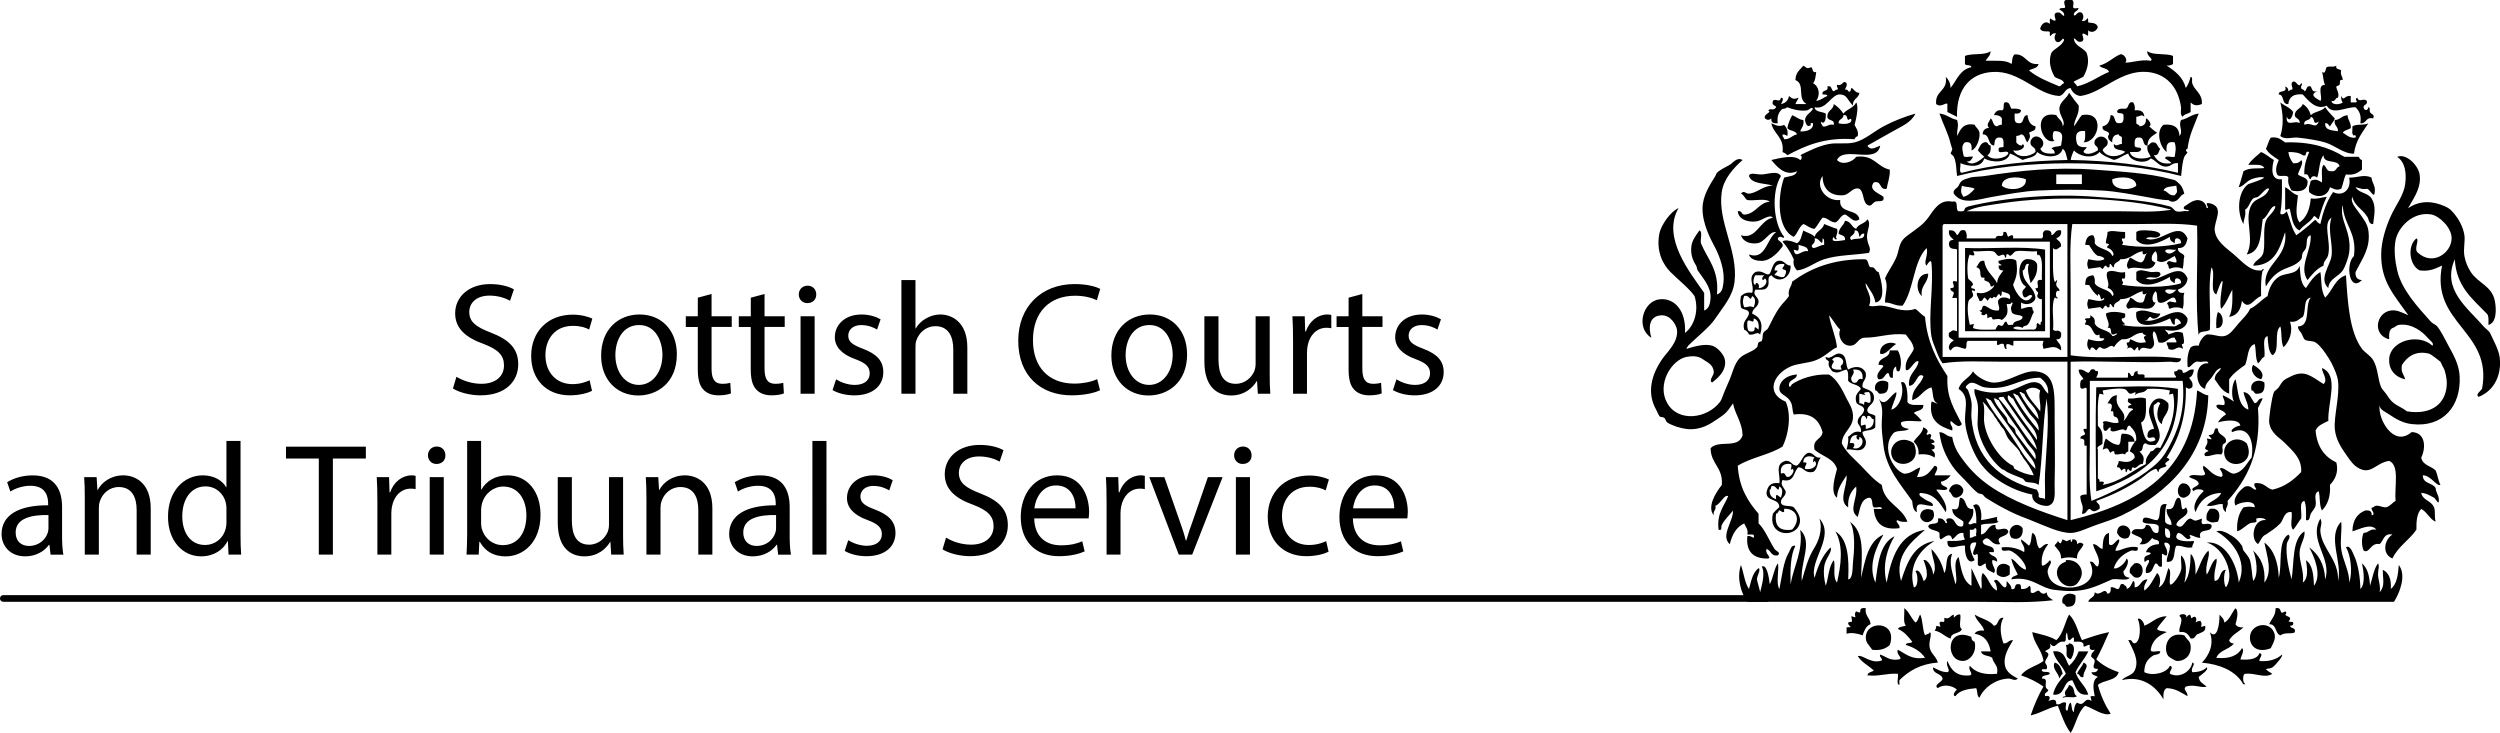 <svg xmlns="http://www.w3.org/2000/svg" width="238.059" height="69.804" viewBox="0 0 238.059 69.804"><path d="M211.195 29.72c-.157.4-.18.935-.15 1.523.85.068.73-1.373.15-1.523m-27.13 18.442c.03-.355-.487-.4-.76-.61-.228-.173-.736-.39-.457-.61 1.378.044 1.873.97 2.438 1.83.236-.692-.496-1.604-.914-2.135.315-.09 1 .188 1.067-.153-.18-.227-.636-.178-.612-.61.415-.093.714-.3.915-.61h-1.524c.088-.323.524-.83 0-.912-.43.484-.706 1.123-1.678 1.066.123-.285.255-.558.306-.915-.534.18-.834.59-1.525.61-1.17-.39-2.14-2.6-1.068-3.81.26-.4 1.168-.154 1.525-.458-.37-.085-.783-.13-.762-.61.442-.318 1.793-.02 1.982-.15-.218-.293-.47-.547-.763-.763.293-.267.94-.18.916-.762-.59-.022-1.34.118-1.524-.306.058-.775-.08-2.15-.612-1.828.37.932-.088 2.347-.914 2.59.09-.524.595-1.428.457-1.675-.625.352-1.043 1.528-1.675.61.45.73.348 1.404.306 2.134-.045.733.07 1.57.152 2.286.263 2.284 1.643 3.73 2.743 5.334.053.454.088.93.457 1.067-.253-1.268.83-.52 1.524-.608m31.55-31.244c-.43.28-1.004.417-1.525.61-.983.694-1.14 2.627-.456 3.81.007-.503.257-.76.152-1.373.352-.187.44-.745.763-1.066.076-.078.374-.1.456-.154.342-.233.857-.995 1.067-.763-.365.974-1.25.777-1.676 1.526-.77 1.352.36 3.18-.458 4.722 1.39-.234 1.32-1.93 1.522-3.352.498-.22.797-1.433 1.22-1.22-.14.59-.718.862-.914 1.372-.334.876.005 2.55-.306 3.2-.21.45-.75.57-.913 1.067 2.052-.03 2.534-1.63 3.047-3.2.324 2.56-2.232 3.05-1.83 5.18.312-.532.687-1.01 1.22-1.37.738-.498 1.597-.51 2.135-1.22.123-.163.06-.425.152-.61.06-.124.245-.285.305-.457.165-.482-.067-1.076.456-1.22.084 1.485-1.166 2.995-.306 4.27.432-.535.855-1.077 1.525-1.374-.01-.47.36-.594.456-1.068.267-1.307-.563-2.96.307-3.504-.41 1.21.164 2.45 0 3.658-.12.886-1.246 2.177-.306 3.048.05-.882.982-1.09 1.374-1.677.265-.397.558-1.303.61-1.677.287-2.05-.993-3.095-.61-4.57.07 1.91 1.376 2.585 1.067 4.876-.827.736-.453 3.5.763 2.286-.43-.03-.65-.265-.61-.763.654-1.312 1.458-2.304 1.22-3.964-.098-.68-.523-1.165-.763-1.523-.35-.524-1.006-1.14-.76-1.677.2.865.965 1.168 1.37 1.83.238.218.12.793.61.76.13-1.017.283-1.74-.153-2.437-.353-.565-1.203-.494-1.523-1.068.356.048.57.24 1.065.15.306-.018.71 1.038.763.306.08-.638-.268-.85-.306-1.37-.667-.348-1.36.01-2.133 0 .25 1.152-.637 1.85-1.525 1.37-.59.833-.954 1.894-1.22 3.05-.45-.2-.377-.538-.61-.306-.49.49-1.31 1.11-1.676 1.372-.444-.624-.598-1.537-.915-2.286-.042.138-.568.51-.61.15.187-.928.164-2.068.153-3.198-1.093.135-.982-1.072-.763-1.83-.417-.242-.752-.57-1.218-.76-.433.38-.907.72-1.22 1.22.587.02 1.338-.12 1.523.302-.556.09-1.388-.08-1.98.305-.154.51-.274 1.048-.46 1.525.468-.07.692-.553 1.222-.762.36-.144.924-.266 1.218-.152m-30.176-7.01v.76c.31.147.602.312.913.458-.06-2.785 1.363-4.132 3.353-4.268 2.63-.18 4.205 2.162 6.402 2.287.497-.113.51-.71 1.066-.763.16.4.438.68.915.763 2.114-.27 3.84-2.52 6.4-2.287 1.73.157 2.92 1.36 3.2 3.354.035.238-.132.677.153.914.138-.268.534-.28.762-.457v-.916c.293.31.613.354 1.068.153.076-1.01-.694-1.246-.915-1.98-.066-.218.083-.573-.153-.613-.104.406-.24.778-.458 1.068-.278-1.042-1.03-1.61-1.828-2.133.264.01.473-.036.608-.154v-.763c-.67-.294-1.905-.025-2.44-.456-.13.452.652.752.306.914-.937-.17-2.063.27-2.438.154.318-.135-.05-.852-.457-.762-.717.3-1.17.864-1.983 1.067.2.307.808.208.915.608-1.05.423-1.848 1.1-3.05 1.372-.035-.217-.25-.257-.304-.457.31-.146.604-.312.916-.46.337-.617.627-1.42.304-2.284-.343-.52-1.13-.6-1.22-1.373.29.065.276.436.763.306.39-.195-.142-.748.154-.762.47.132.453.517.456-.305.325.328.83.057.915-.304-.115-.503-.753-.375-.915-.457-.01-.896-.054.034-.61-.152.196-.2.196-.56 0-.76-.478-.255-.622.566-.762.15.045-.31.412-.297.458-.608-.967.194-.216-.385-.61-.762h-.61c-.39.194.143.746-.152.762-.18.024-.433-.026-.456.152.222.133.482.23.456.61-.29-.065-.276-.436-.76-.305-.39.193.14.746-.154.76-.472-.13-.455-.516-.458.306-.42-.402-.838.057-.914.457.2.403.807.16.914.305.012.897.056-.034.61.153-.196.2-.196.562 0 .763.48.253.622-.567.762-.153-.228.584-.867.758-1.22 1.22-.323.863-.032 1.666.306 2.284.288.223.792.226.914.612-.216.036-.257.25-.456.304-1.036-.44-2.1-.848-2.898-1.524.327-.183.83-.186.916-.61-1.195.127-1.16-.974-2.287-.914-.315.286-.175.792-.306.914-.502-.41-1.54-.288-2.438-.305.136-.32.464-.45.457-.913-.534.43-1.768.162-2.438.456v.763c.093.21.586.022.61.305-1.095.228-1.394 1.25-1.982 1.982.005-.51-.21-.806-.457-1.068.225 1.395-1.044 1.295-.914 2.593.455.402.932-.21 1.067 0m17.525 42.522c.184-.07.688.244.61-.306-.95-.235-1.784.446-2.132.305.036-.33.558-.95.304-1.067-.325.15-.57.786-.915.456v-1.067c-.574.137-.577.845-.61 1.523-.396-.06-.46-.455-.914-.457.123.685.85 1.424.457 2.133-.36-.047-.284-.53-.763-.457 1.356 2.757-3.55 3.25-3.962 1.22-.258-.675.544-1.07.152-1.37-.106.21-.693.706-.76.455-.08-.942.244-1.48.608-1.98-.452-.134-.752.65-.914.304-.28-.38-.107-1.214-.61-1.37-.1.406-.064.95-.306 1.217-.244-.21-.482-.43-.76-.607.007.498.433.582.304 1.218-.543-.32-1.18-.545-2.134-.456-.103.54.55.232.763.305.75.258 1.678 1.384 1.523 1.828-.628-.184-.847-.78-1.372-1.067.1.61.38 1.046.612 1.525-.205.153-.568.144-.612.457 1.753-.3 2.567.624 3.658.915.34.09.72.116 1.067.152 2.282.232 3.367-.426 4.876-1.068.513-.097 1.417.197 1.676-.152-.386-.02-.59-.223-.61-.61.217-.202.652-.96.306-1.22-.123.494-.928 1.096-1.22.915.263-.81.882-1.373 1.677-1.676M181.172 22.86c-.374.503-.342 1.053-.612 1.676-.293.684-.785 1.317-1.065 1.98.35.7.004 1.494 0 2.287.66 0 .966.354 1.677.305 1.087-1.504 1.002-4.178 2.286-5.486.2.665-.34 1.377 0 1.675.043-.135.412-.667.456-.305.24 2.28-.32 4.966 0 7.01.075.472.304.966.458 1.373.17.455.347.888.61 1.22 1.812-.28 3.804-.153 5.79-.153h6.097v15.088c-2.618-.826-5.3-1.826-7.317-3.2-1.03-.704-1.793-1.454-2.438-2.286-.57-.737-1.037-1.38-1.22-2.44-.537-.02-.682-.435-1.22-.456.167 1.368.648 2.348 1.22 3.202.348.517.79.943 1.22 1.37.4.4.78.892 1.22 1.22.13.1.338.062.457.153.114.088.162.213.304.305.867.556 1.578.948 2.438 1.37.563.277 1.188.51 1.83.763 1.31.517 2.74 1.224 3.81 1.22.69-.003 1.567-.456 2.44-.763.866-.304 1.73-.572 2.437-.914 4.447-2.153 8.127-5.746 8.23-11.43-.467-.04-.684-.332-1.066-.46-.394 7.736-5.49 10.768-12.04 12.347V34.445c3.014-.102 6.627.134 9.45 0 .28-.014 1.028.25 1.067-.305-3.15-.457-7.366.152-10.516-.305v-6.25c0-2.218-.125-4.273.153-6.248h5.943c2.117 0 4.07-.124 5.944.152.1 3.517-.198 7.41.153 10.516-.05-.608.796-.322 1.066-.61.102-1.93-.202-4.266.153-5.944.43.587-.226 2.258.458 2.59.108-.314.516-1.532.61-1.218-.097.72-.335 2.1-.154 2.59.484-.48.714-1.216 1.068-1.83.02.99.035 1.968-.305 2.593.792-.122 1.12-.71 1.218-1.524.682.967 1.098-.214 1.83-.457-.012-.877-.03-1.76.152-2.44.086.002.174-.122 0-.15-.033.118-.126.176-.304.15-.948.034-1.724-.918-2.438-1.524-.795-.672-1.703-1.26-1.828-2.285-.108-.868 1.006-2.23-.46-2.59-.708-.135.104.5-.304.456-.09-.468-.37-.748-.914-.762-.538.073-.833.386-1.22.61-.31.493.867.215.306.458-.422-.09-.614.12-1.068 0-.196-.054-.348-.385-.608-.457-2.07-.57-4.51-.71-7.01-.914-4.03-.327-8.66.052-12.195.915-.68.212.02.51-.915.458-.367-.14.092-1.11-.61-.914-1.238-.29-1.833.928-2.286 1.524-.534.7-.927.91-1.525 1.37-.333.257-.69.46-.913.764m9.448-3.506c4.748-.73 11.647-.606 16.156.61-1.593.28-3.206.152-4.877.152h-14.632c.933-.467 2.17-.58 3.352-.762m-5.486 1.98h11.735v12.65H184.98V21.795c-.013-.215-.026-.432.152-.457m11.278 36.12c.303.003.193.417.61.307.554-.005.67-.448.61-1.068-.524-.374-1.45-.097-1.22.762m5.03-14.174c-.013-.004-.014-.01-.024-.014-.014 0-.01.005.023.014m16.463-33.377c.066-.695.53-.993 1.37-.915.505.54 1.257 1.546 2.288 1.066.53.95 1.787.122 2.744.154.334.325.58.74.457 1.523.628.068.472-.645 1.22-.456.19-.41-.207-.382-.305-.612-.07-.16.06-.447-.152-.456-.046.355-.413.355-.458 0 .002-.303.416-.195.305-.61-.35-.32-.7.23-.915-.306-.337.22.193.373-.15.457h-.46v-.61c-.636-.095-.602.57-.913 0-.012.266.034.475.15.61-.204.21-1.062.292-1.065-.15.416.11.306-.305.61-.307.18-.407-.2-.832-.153-1.065.004-.02.287-.113.305-.153.094-.2-.083-.558.303-.457.004-.36-.262-.448-.15-.914-.144-.163-.564-.047-.46-.457-.277.2-.652 0-.912.15-.124.072-.077.727-.458.458.16.35.097.92.305 1.22-.855-.024-.17 1.348-.457 1.524-.48-.275-1.054-.573-.304-.915-.49.133-.477-.235-.61-.456-.49-.133-.316.395-.61.457-.002-.202-.267-.14-.305-.305-.06-.262.227-.39 0-.456-.275.55-.42-.27-.76-.154-.39.195.14.747-.154.763-.152 0-.18.123-.303.152.008-.263-.118-.39-.306-.456.24.697-.633.28-.61.762.584.026.24.98.916.915m-10.517 7.467c-.317-.26-.228-.2-.61-.304-2.238-.61-4.87-.732-7.315-.914-3.787-.284-7.227.105-10.516.61-.47.07-1.033.043-1.372.152-.7.223-.83.24-1.067.76-.115.254-.58.35-.458.764.81 1.132 2.328.53 3.658.305 1.36-.23 2.91-.544 4.42-.61 1.966-.087 4.014-.1 5.945 0 1.493.077 2.942.383 4.268.61.635.107 1.504.317 2.132.303.043 0 .216.18.458.154.572-.062.596-.587 1.067-.762-.128-.524-.288-.802-.61-1.068m-20.423 1.373c-.28-.44-.248-.477-.152-1.068.348.16.92.096 1.22.303-.293.318-.586.637-1.068.764m3.658-1.068c0-.902 1.576-.912 2.286-.61.132 1.072-1.756 1.14-2.286.61m7.62-.153h-2.44v-.915h2.44v.915zm2.896-.457c.71-.302 2.287-.292 2.287.61-.53.53-2.42.462-2.287-.61m5.945 1.524c-.59.082-.626-.388-1.067-.457.145-.415.77-.35 1.22-.458.065.59.168.54-.152.914m3.506 31.397c-.49-.356-1.093.35-.915-.61-.785.286-.57.24-1.066 0-.575-.01-.71 1.21-1.372.61.056-.71 1.506-.826.915-1.676-.692.732-.216-.995-.76-.914-.462.25-.17 1.252-1.068 1.065-.078.74.474.848.456 1.526-.283-.02-.51-.1-.61-.304-.015-.626-.03-1.25.153-1.677-.997-.185-.423 1.204-.916 1.523-.495.01-1.41-.654-1.372.153.316.345 1.323 0 1.525.457-.026.228.055.563-.153.61-.66.05-.375-.845-1.066-.762-.155.842-1.13-.038-1.372.763.418.39 1.463.353.76 1.066.71.097.945-.278 1.22-.61.096.31.77.043.61.61-.628.03-1.05.27-1.218.76.18.025.432-.025.456.154-.226.18-.68.132-.61.61-.047.476.44-.388.458.152-.127.33-.395.52-.304 1.067.67.06.625-.594.914-.914.302 0 .193.415.61.304v-1.22c.195.008.21.195.457.152.232-.6-.45-1.06-.154-1.22.263-.008.39.118.458.306 0 .61-.305.914-.305 1.524.927.116.598-1.027.912-1.524.61-.05.847.272 1.525.15-.033-.285.172-.334.153-.608-.748.083-2.16.032-1.524-.76.516-.052.8.914 1.218.455-.39-.626.49.077.915 0-.29-1.054 1.19-.332 1.066-1.22m-3.962 1.22c-.547.09-.464-.452-.458-.914.403.054.548.365.458.913m10.973-33.38v2.135c.262.062.39-.226.457 0 .188.78.253 1.678.914 1.982.376-.54 1.05-.78 1.374-1.372.215.036.256.25.456.305.214-.75.428-1.503.762-2.134-.516.043-.875.243-1.524.153-.085 1.03-.41 1.825-1.068 2.286-.486-.658-.23-1.69-.152-2.592-.54-.12-.758-.563-1.22-.763m-.61-2.59c-.18.46-.37.91-.152 1.372.13.33.973-.057 1.07.306-.09.596.128.885.303 1.22.69.173 1.593.077 1.523-.915-.15-.36-.653-.363-.914-.61.074-.393.614-1.1.305-1.372-.128.227-.382.33-.76.306-.215-.294-.405-.613-.457-1.067.568-.013 1.052.063 1.37.304.494.187.116-.494.61-.305-.24.622-.5 1.225-.458 2.132.49-.133.317.396.61.458.042-.354.408-.35.61-.152.24-.676.18-1.65.61-2.134-.027.892 1.393.333 1.524 1.066-.36.047-.284.53-.763.457-.522.064-.458-.456-.762-.61-.283.328-.103 1.118-.153 1.677-.38-.22-.6-.37-1.066-.15-.05.356-.24.57-.153 1.064.676.63 1.755.49 1.982-.456.42.182.636.33 1.067.15.192-.415.24-.976.456-1.37.77.11 1.154-.168 1.524-.456v-.915c-.17-.03-.237-.168-.304-.304h-1.372c-1.442-.895-3.217-1.458-5.64-1.372-.37-.24-.65-.57-1.37-.457-.206.303-.29.726-.458 1.067.28.482.775.75 1.22 1.067m1.828-2.133c.847.085 1.998.273 2.59.457.962.298 1.78 1.1 2.745 1.067.16-1.26.81-2.036 1.373-2.895-.378.232-1.182.038-1.524.304.033.602-.12.58.15.914-.074-.093.26-.17.154.153-.634.075-.84-.28-1.22-.457.138-.27.534-.278.762-.456.04-.55-.283-.736-.304-1.22-.54.02-.682.436-1.22.456-.1.558.33.585.304 1.068-.566-.094-1.255-.066-1.22-.763.3-.046.304.206.458.304.137-.27.368-.445.458-.76-.323-.34-.65-.673-.916-1.068-.306.405-1.023.398-1.37.76-.132-.476-.38-.84-.762-1.065-.145.465-.74.478-.762 1.066.047.36.53.284.456.762-.45-.33-1.31.426-1.22-.61.255.553.554.023.612-.457-.28-.433-.838-.585-1.22-.915.272 1.143.322 2.176 0 3.2.47.398 1.085.095 1.676.154m1.22-1.98c.494.107.106.86.762.456-.324.794-.667-.01-1.372.305-.115-.573.582-.333.61-.762M202.66 37.95c-.174.48.24.37.305.61-.187.018-.36.045-.304.304.18.024.433-.026.458.153-.482.18-.53.79-.915 1.067.437-.97-.92-1.123-.61-2.44-.56-.002-.673.446-.913.763.612-.022.403.39.304.762.41-.122.177.284.305.457.044.057.245.084.304.152.1.114.125.27.153.456-.627.21-1.245-.367-1.525 0 .204.105-.076.406.152.762.314.16.324-.3.61-.305.012 0-.016.288 0 .305.314.314 1.147-.357 1.372 0 .288-.017.106-.504.456-.457.44.485.625.727.61 1.373-.246.31-.494.623-.61 1.067.224.132.484.227.458.61-.41.483-.75.445-1.523.304.034.29-.173.335-.153.61.307-.06.293.227.457.305-.013-.008.152-.242.306-.154.118.067-.06.292.152.305-.02 0 .063-.29.153-.304.017-.002.143.274.305.153.035-.12.004-.303.153-.307.307.247.54-.412.915-.305.218-.676.042-.805-.306-1.218.463.005.147-.768.61-.763.18.176.54.173.915.153 1.1-1.07-.435-2.185-.152-3.81.31-.085.298-.46.61-.153-.318.457-.49 1.6.152 1.982.033-.83.758-.97.61-1.983-.823-.907-1.655-.355-1.83.61-.1.546.467 1.53.458 1.828-.43.03-.65.266-.61.763.23.295.642-.267.762.305-1.068.612-1.197-.903-1.372-1.677.61-.303.444-1.384.458-2.286-.664-.21-.85.046-1.677 0m-1.066 5.334c.262-.005.476-.163.762 0 .032-.17.17-.237.306-.305v-.915h.608c-.08-.58-.543-.777-1.22-.762-.184.272-.026.886-.303 1.067-.57-.04-.867-.354-1.22-.61-.268.53-.133.58-.306 1.067.66-.36.486.12.764.306-.035-.025.17-.23.305-.154.113.065-.017.23.128.29.044-.005.24.013.176.014m2.744-16.765c.475-.308.95.173 1.37-.305.127-.512-.642-.263-.914-.306-.48-.076-1.078-.332-1.37 0v.762c.815.92 2.43.166 3.2-.305-.026.38.234.477.457.61.015-.24-.02-.53.306-.458.19.062.312.195.305.456-1.374.455-4.06.41-5.64.153.255-.304-.013-.195 0-.61.46.153.27-.34.306-.61-.625.194-1.147-.314-1.676 0-.272.365.288 1.087 0 1.524.32-.002.79.612.456.763-.253-.714-1.323-.607-1.675-1.22.05-.354-.025-.586-.152-.762-.75.115-.685.352-.763.914.18.022.434-.027.457.15.258.42.386.623.763.917-.004-.005-.004-.15 0-.154.168-.168.278.438.305.457.116.088.28-.276.304 0-.4.358-1.04.026-1.523 0-.136.447-.136.47 0 .915.514-.073.84-.124 1.067-.153.148-.018.192.17.304.153.077-.012.136-.31.307-.305.054 0 .104.257.305.152.115-.06-.06-.302.152-.304.03 0 .172.368.305.304-.042-.497.473-.44.61-.762.968.005 1.338-.59 2.132-.762-.105.507.316.246.457.153-.295.163-.212.703-.458.915-.688.13-.762-.356-1.22-.457.048.367-.665.738-.15 1.067.937-.398 2.192.536 2.59-.61 0 0-.148.006-.152 0-.3-.3-.054-.893.152-1.067.254.204.05.864.305 1.067.74.29 1.49-1.175 1.675 0-.514.01-.648-.274-.913.153.25.002.083.422.304.457.22-.138.795-.228 1.218 0 .2-.768-.02-.996.153-1.524-.347.043-.572-.035-.61-.304.473-.188.86-.463.915-1.067-.787-1.836-2.63.6-3.962 0m1.828 1.218c.066-.34.75-.06 1.066-.152-.296.363-.717.606-1.066.152m2.134 2.592c-.97-1.65-2.88.672-4.116.152.416.11.307-.303.61-.305.235.417.894-.007.915-.305-.863.025-1.5-.558-2.287-.152-.25 2.058 2.432 1.014 3.2.61.153.2.145.566.458.61.026-.23-.054-.563.152-.61.22.085.372.237.46.457-.227.078-.386.225-.61.305-1.628-.1-3.658.202-5.03-.153.712-.02-.166-.222 0-.61.273.02.355-.15.304-.458-.25-.086-1.274-.32-1.83 0 .022.49.47 1.01.154 1.37.49-.135.214.5.456.612.263.06.39-.227.457 0-.194.007-.21.195-.457.152-.308-.657-1.414-.516-1.675-1.22.07-.478-.19-.62-.458-.762.237.542-.517.092-.457.458.26.062-.032.197 0 .457.814-.098.72 1.336 1.372.914-.072.654.41.195.457.457-.276.365-1.193.087-1.524 0-.154.406-.158.777.152 1.068.167-.646.52.004.61 0 .024 0 .19-.287.305-.305.178-.028.222.164.457.15.338-.014.642-.502.915-.15.188-.32.442-.573.76-.762.956.092 1.102-.625 1.982-.61.002.203.267.14.306.306-.536.042.275.674-.154.61-.707.15-.92-.198-1.37-.305-.018.187-.046.36-.306.305-.013.417.255.307 0 .61.527-.345.547.127.762.153.014 0 .183-.367.305-.305.075.038-.03.365.153.305.225-.454.588-.16 1.066-.154.74-.42-.082-1.203.306-1.676.292.216.275.74.457 1.067.828.17.803-.518 1.524-.456.008.193.196.21.152.455h-.913c-.036.29.17.336.15.61.682.34.764-.413 1.372 0 .06-.21-.225-.457 0-.457.23 0 .075-.7 0-1.067-.667-.206-.783-.018-1.372.154-.036-.218-.25-.257-.305-.457.774.27 2.213.008 2.135-1.067m-21.185-6.707v7.925h7.62v-7.772c-2.24-.35-5.127-.055-7.62-.153m6.858.305c-.065.294.105.55.153.305.48.434.252 1.577.304 2.438-.887-.148.013.912-.61.764.064.52.412.193.153.762.067.187.195.312.457.305v2.134c-.18-.06-.077.267-.152.305-.062.03-.228-.23-.305-.153-.103.104.08.516-.304.61-.65-.062-1.572.147-1.983-.154.254-.228.733-.125.915 0 .02-.23.334-.177.458-.304.318-.332.352-.825.61-1.22-.082-.122-.16-.248-.154-.458-.495-.088-.71.104-1.066.154v-.61c.467.355 1.33.09 1.37-.458-.143-1.126-1.216-1.323-1.218-2.592.36-.047.09-.722.608-.608-.25.398.023 1.33.154 1.828.355-.457.7-.927.61-1.828-.154-.355-.525-.492-1.068-.458-.898.285-.75 2.26 0 2.59-.065.292-.435.276-.304.763.21.744.628-.247.914.153-.66 1.145-1.635-.34-1.83-1.066.35-.82.456-1.205.306-2.287-.313-.353-1.316-.105-1.677 0-.18.4.733.392 0 .456-.027.332.125.484.457.456-.256.355-.57.65-.608 1.22-.377-.74-1.1-1.136-1.22-2.133-.53-.073-.533.38-.762.61.558.13.292.625.457.914.126.224.425-.127.304.304.11.143.55.07.61.61.177.027.27-.032.305-.15.193.142-.667.98-1.526.76-.29.016.12.57.152.763.268.15.387-.302.458-.305.098-.004.324.3.305.305.056-.012.235-.373.303-.305.248.25.192-.256.457 0 .156.02.31-.658.458-.152.18-.026.128-.278.152-.458.295.215.933.083.763.763-.177-.128-.41-.2-.763-.152-.76.277-.053.838-.305 1.22-.69.08-.913-.307-1.37-.457-.29.017-.107.503-.46.457.087.142.425.232.154.305.033.195.453.2.456 0 .18.025.128.278.153.458.092-.106.456-.238.456 0 0 .25.573-.114.914.152.54-.38.644-.706.458-1.525.216.014.43.026.456-.152.34.023-.197.384 0 .762.01.55.803.315 1.068.61-.048.51-.87.247-.915.762-.135-.043-.326.052-.457 0-.043-.017-.196-.31-.152-.306-.39-.02-.156.644-.763.305-.142.11-.23.275-.305.456-.744-.018-1.606.083-2.133-.153.078-.564.26-.382-.305-.304-.14-.59-.268-1.437-.15-2.135.06-.382.328-.34.455-.61.106-.223-.394-.75.152-.457.174-.307-.274-.225-.306-.304-.086-.215.153-.242.153-.304-.002-.31-.43-.468-.456-.61-.12-.652-.11-1.803.152-2.287-.023.042.728.336.305-.305.696.063 1.287-.086 1.83 0 .38.06.307.324.608.457.088.04.58-.398.61.153.182.054.075-.26.153-.305.152-.088.32.144.305.152.393-.193.33-.4.61-.457.554-.108 1.225.08 1.98 0m14.937 11.278c-.558-.1-.585.33-1.067.305.02-.272-.152-.356-.458-.304-.032.12-.127.177-.304.153-.21.347.394.572 0 .608h-2.895c.235-.643-.847.034-.61-.61-.57-.032-.198.513-.61.458-.044-.005-.163-.372-.304-.305-.088.043.077.54-.152.458h-2.896c.048-.206.217-.29.153-.61-.12-.034-.302-.003-.304-.152-.478-.173-.37.24-.61.305-.318-.086-.435-.376-.914-.304-.007.464.322.593.457.916-.333.02-.327.383-.304.76.2.374.565-.167.608.153v3.81c-.603-.086-.13.354-.153.458-.053.255-.43.073-.456.458.642.054.236.36.455.762-.036-.065.152-.188.153 0v4.573c-.264-.012-.473.034-.61.15.042.854.4.8.153 1.678.48.072.403-.41.762-.458.336.352.507.248.915 0 .13-.484-.24-.47-.305-.76 1.592-.558 3.065-1.308 4.267-2.134.475-.326.818-.742 1.372-.915.2.003.14.268.305.305-.04-.494.557-.357.762-.608-.544-.384.77-.48 0-.763 1.113-1.732 1.884-3.806 1.827-6.707.226.176.385.176.61 0 .12-.527-.17-.643-.304-.915.3-.105.406-.407.457-.762m-2.44 7.468c-.41.738-.753 1.203-1.523 1.83-1.48 1.206-3.742 2.383-5.793 3.2-.276-1.73-.152-3.516-.152-5.487v-5.944h8.84c.266 2.796-.446 4.737-1.37 6.4m-6.86-5.79c-.095 3.545-.05 6.328 0 9.907 4.415-1.43 7.88-3.805 7.774-9.755-2.54-.418-5.01-.166-7.773-.152m4.876.152c.796-.034 1.522.003 2.134.152-.08.565-.26.384.304.306.405 1.963-.52 3.824-1.22 5.182-.616-.21-.48.33-.914.304-.177.38-.532.586-.456 1.22-1.37.664-2.383 1.68-4.117 1.98.22-.268.142-.347-.303-.305.025-.177-.034-.27-.152-.304v-2.744c-.193-.362.378-.386.456-.61-.036.105-.004-.6 0-.456-.026-.617-.09-.8-.455-1.22.017-1.048-.082-2.214.152-3.047.565.078.383.26.304-.306.626-.107 1.37-.242 1.983-.152.388.058.326.324.61.458.19.088.773-.433.457.152.474-.416.8-.085 1.22-.61m3.81-22.86c.183-1.404.62-2.15 1.067-3.354-.688.075-1.037.488-1.676.61-.307.567.244 1.047-.152 1.524-.04-.822-.55-1.176-1.525-1.066-.76.596-.352 2.123.306 2.59-.092-.648.05-1.066.76-.914.165.625.075.803 0 1.372-.268.088-.894-.184-.915.152.204.153.46.25.61.457-.964.153-1.388-.237-1.675-.762.477.072.43-.383.61-.61-.304-.153-.24-.673-.764-.61-.216.038-.256.252-.457.306-.09.546.176.736.304 1.066-.663.282-1.848.248-1.98-.457.43-.027 1.045.13 1.067-.306-.093-.21-.587-.024-.61-.305-.03-.438-.018-.832.458-.763.518-.01.233.783.76.762-.004-.718.5-.925.916-1.22-.28-.178-.516-.398-.76-.61.35-.12-.08-.716-.306-.762.04.497-.182.733-.61.762-.002-.2-.268-.14-.305-.304v-.61c.38-.018.472-.286.762 0-.02-.488-.346-.67-.915-.61.05-.354-.024-.585-.152-.762-.572-.116-.333.582-.762.61-.378-.023-.74-.028-.763.305.094.21.586.022.61.302.03.438.02.834-.457.764-.517.01-.233-.784-.762-.764-.072.54-.257.964-.763 1.068-.113.572.585.332.612.762-.243.23.003.642.304.762-.04-.497.18-.733.61-.762.002.202.268.14.305.305v.61c-.378.016-.47.285-.76 0-.11.717.76.46 1.066.762-.583.52-1.73.598-2.135-.154.087-.372.59-.325.46-.914-.274-.53-.947-.53-1.22 0-.163.568.378.434.305.914-.25.166-1.048.565-1.372.153.037-.218.252-.26.305-.46-.437.033-.775-.037-.915-.303-.123-.406-.338-1.377.762-1.22 0 .405.06.87-.152 1.067 1.487.032 2.117-3.006-.152-2.592-.292.318-.48.74-.762 1.068.056-.76.533-1.093.457-1.98-.326-.386-.625-.798-.914-1.22-.205.555-.77.752-.912 1.372-.126.74.67 1.353.304 1.828-.003-.556-.433-.684-.61-1.068-2.415-.514-1.434 2.977-.153 2.44-.25.025-.25-.94 0-.914 1.04-.004.648.834.61 1.37-.268.14-.762.053-.914.306.19.062.31.197.303.457-.646.038-1.208-.01-1.373-.456.88-.657-.49-1.778-.913-.762-.16.668.516.5.457 1.067-.58.52-1.73.598-2.132-.154.58.164 1.33-.28.914-.61-.042.36-.568-.013-.61-.152v-.61c.21.007.334-.07.457-.152.42.037.346.567.61.762.192-.396.333-.46.15-.914.227-.18.683-.132.61-.61-.504-.104-.69-.528-.76-1.068-.56 0-.225.896-.915.764-.39-.017-.303-.51-.306-.915.347.043.573-.036.61-.304-.18-.175-.54-.172-.916-.153-.18-.226-.13-.68-.61-.61-.262.093.013.724-.304.763-.48-.072-.622.19-.76.456.377-.02.63.08.76.306v.61c-.21-.007-.335.072-.456.152-.42-.036-.348-.567-.61-.762-.11.31-.48.603-.153.915-.387.02-.59.22-.61.61.732-.02.434.988 1.07 1.066.128-.114-.072-.823.608-.763.39.018.303.51.305.914-.24.016-.53-.02-.458.306-.024.432.94-.126.915.305-.24.485-1.61.716-1.982.153.267-.14.337-.476.306-.914-.304-.003-.195-.416-.61-.306-.346.11-.456.46-.61.762.18.228.383.43.61.61-.335.28-1.07.955-1.678.458.382.025.478-.235.61-.458-.267-.088-.894.184-.914-.153-.045-.334-.29-.9.153-1.22.563-.105.674.242.61.763.466-.102.846-1.14.762-1.676-.06-.368-.358-.49-.458-.762-1.124-.21-1.352.478-1.677 1.066-.01-.77.192-.87 0-1.523-.64-.122-.988-.535-1.677-.61.358 1.044.847 1.906 1.068 2.897.028.126.153.46.15.457.014.176-.17.385-.15.457.01.045.26.203.304.306.267.63.208 1.188.305 1.83 6.14-1.61 15.196-1.61 21.338 0 .072-.703.127-1.395.305-1.83.078-.19.255-.268.305-.457-.015.054-.153-.072-.153-.154 0-.122.152-.142.153-.152m-21.49 2.286c-.337-.02-.064-.646-.152-.915.818.33 2.01.49 2.286-.457.726.438 2.23.46 2.44-.457.46.148.81.408 1.218.61.485-.225 1.215-.206 1.37-.76.663.534 2.165.672 2.44-.306.305.203.34.676.458 1.067-3.677.084-7.084.436-10.06 1.22m20.576 0c-3.073-.738-6.47-1.153-10.212-1.22.05-.356.183-.63.304-.914.514.584 1.838.865 2.44.153.335.373.874.547 1.37.76.535-.125.863-.458 1.373-.61.103.732 1.624 1.077 2.134.458.466.196.697.625 1.22.762.7.142.736-.38 1.372-.305v.915zm-21.34 16.004c-.296.02-.72.68-.303.914.43-.606.69-.31 1.372-.153.264-.093-.012-.723.304-.76h2.744c-.082.813.22.12.608.303.095.045.04.556.306.457-.24-.86.51-.237.61-.305.1-.07-.085-.517.15-.456h2.745c-.107.468-.107.292 0 .76.884-.153.986-.342 1.676.154.067-.575-.302-.716-.458-1.067.402.047.5-.21.457-.61-.28-.412-.517-.025-.763-.304.1-.967-.2-2.335.152-3.048.17-.015.238.222.305 0-.27.05-.272-.854.153-.61.01-.33-.252-.28-.306-.608-.042-.265.213-.39 0-.46.067.06-.12.227-.153.154-.23-.51-.143-2.285-.153-3.2.317.33.493-.018.762-.153.038-.444-.287-.526-.458-.76.267-.14.53-.285.457-.763-.59-.133-.542.37-.915.457.046-.4-.21-.5-.61-.457-.412.28-.025.516-.305.762h-2.743c.106-.51-.314-.247-.458-.153-.163-.142-.048-.563-.458-.458.008.778-.57.027-.76.61h-2.745c.05-.355-.024-.587-.152-.763-.568-.162-.493.32-.762.457-.14-.267-.284-.53-.762-.457-.08.54.247.668.457.915-.33-.028-.484.123-.456.456.07.535.656.312.763.458v3.048c-.937-.265.19.662-.61.61-.1.308.28.29.304.457.022.13-.155.45-.152.458.074.1.514-.085.458.153v3.048c-.48-.17-.403-.07-.762.153-.16.57.32.494.457.764m.46-9.45h8.687v9.144h-8.688v-9.145zm21.793-.305c-.817-1.866-2.62.612-3.962 0 .475-.31.95.173 1.37-.306.015-.377-.8-.437-1.22-.457-.404-.02-.83-.04-1.065.152v.762c.816.92 2.43.165 3.2-.305-.025.38.235.478.458.61.015-.24-.02-.53.306-.458.19.06.312.195.305.456-1.438.39-4.02.45-5.64.152.255-.302-.013-.193 0-.61.46.154.27-.34.306-.61-.86-.008-1.192-.196-1.676 0 .015.353-.18.767-.153 1.068.004.033.286.02.305.152 0 .017-.274.142-.152.306.32-.002.79.612.456.762-.253-.713-1.323-.607-1.675-1.22.05-.354-.025-.585-.152-.762-.58-.022-.677.44-.763.914.18.025.434-.026.457.153.29.433.35.632.763.916-.072-.05.596.026.61.304-.503.258-.976.09-1.524 0-.136.446-.136.468 0 .915.514-.073.84-.125 1.067-.153.148-.018.192.17.304.153.077-.013.136-.31.307-.306.054 0 .104.257.305.152.115-.06-.06-.302.152-.304.03 0 .172.368.305.304-.042-.497.473-.44.61-.762 1.002.04 1.288-.64 2.132-.762-.105.508.316.246.457.152-.31.2-.21.808-.61.915-.47-.04-.686-.33-1.067-.457-.204.448-.43.705-.15 1.067.92-.398 2.21.534 2.59-.61-.013.034-.303-.147-.307-.152-.215-.43.22-.87.306-.915.175.18.172.54.152.915.67.348 1.14-.232 1.677-.457.048.206.218.29.152.61-.463.06-.775-.402-.913.152.25 0 .083.422.304.457.22-.138.795-.23 1.218 0 .133-.666.034-.678.153-1.22-.136-.32-.65-.264-.61-.76.662.05.8-.42.915-.916m-2.134 1.218c.066-.34.75-.062 1.066-.153-.328.332-.75.575-1.066.153m8.23 13.26c.304 0 .194.415.61.305.553-.005.67-.45.61-1.067-.523-.374-1.45-.098-1.22.76m.305 8.842c-.208.347.394.572 0 .61-.27-.136-.386-.427-.913-.305-.496.32-1.28 1.154-.915 1.828.242-.302 1.862-.658 1.83.153-.61-.083-.46-.083-1.068 0-.436.53-.664 1.266-.61 2.287.45-.114.737-.514 1.22-.762.175-.09.48-.022.61-.152.03-.03-.034-.294 0-.304.214-.072.74-.09.914.15-1.2-.124-1.536 1.776-.762 2.287.26-.3.356-.762.762-.916.5-.344.938-.603 1.372-1.066.292-.312.344-1.17 1.066-1.067.097.515-.196 1.416.153 1.678.293-.317.48-.74.762-1.066.093-.567-.25-1.57.304-1.678.202.457.155 1.167.153 1.83.394.144.344-.403.456-.61.123-.226.376-.46.457-.763.117-.434-.27-1.19.305-1.37.136.574.045 1.376.304 1.828.526-.54.835-1.3.76-2.438.523-.55.828-1.223.612-2.133-1.137-.54-1.85-1.504-1.98-3.05.218-.49.744-.675 1.217-.913-.085-1.734 1.073-4.337-.608-5.03 0 .466.612 1.105.153 1.524-1.162-.71-1.753-1.37-3.05-.762-.885.416-.812.46-1.218 1.067-.126.19-.41.348-.457.457-.232.54-.502 2.59-.457 2.895.154 1.042.926 1.386 1.524 1.982.788.79 1.6 1.483 1.525 2.743-.726.748-1.54 1.406-2.744 1.677-.606-.156-.785-.737-1.677-.61m.61-9.905c.435-.624-.346-1.115-.76-1.373-.37.556.178 1.282.76 1.372m-4.266 2.59c.17.387.764.352.914.762-.32.19-.573.443-.762.76.556-.173 2.006-.4 2.134.307-.365.002-1.075.434-.762.61 1.5-.685 2.114.83 1.828 2.44-.5.567-.78 1.355-1.676 1.524-.512-.004-1.05-.77-1.37-.458.126.098.475.713.15.762-.81-.102-1.127-.702-1.677-1.066-.21.438.417.773 0 .913-.413.094-1.208-.193-1.37.153.286.22.792.224.914.61.02.338-.99.413-.457.762-.025-.25.94-.25.913 0-.436.38-1.14 1.294-.76 1.98.375-1.045 1.088-1.755 2.437-1.827-.237.628-1.01.716-1.37 1.218.677.12.914-.202 1.523-.15-.023.378.08.63.305.76-.074-.48.275-.538.153-1.066 1.855-2.056 3.22-4.604 2.896-8.84.146-.31.31-.602.456-.914-.477-.072-.4.41-.76.458-.337-.376-.426-1-1.068-1.067.084.628.437.986.457 1.677-1.01-.36-.952-1.79-1.218-2.895-.353.364-.452 1.602-.152 2.132-.324-.234-.68-.438-1.067-.61-.003.36.263.45.152.916-.22.083-.787-.178-.76.153m-.916 3.047c.207.506-.132.69-.153.914-.02.204.304.14.304.305 0-.02-.563.15-.303.457.61.05.846-.272 1.523-.153.294-.27.03-.59.153-.914.06-.16.357-.113.304-.457-.073-.488-.778-.452-.762-1.068-.38-.232-.298.312-.456.458-.266.244-.614-.002-.307.305.38.38-.05.184-.304.152m-19.966 11.736c.06-.62-.65-.47-.762-.914h.456c.1-.812-1.042-.38-1.067-1.068.71-.768.673.53 1.678.305-.596-.89.69-.566.762-1.22-.27-.674-1.296.358-1.22-.61-.775-.014-.715.81-1.372.914v-.914c.46-.2 1.306-.015 1.677-.305-.178-.024-.166-.24-.15-.457-.503.108-.976.245-1.527.305.12-.735-.135-1.89-.76-1.372.287.374.327.995.304 1.678-.486-.09-.472.285-.762 0 .24-.37.567-.65.457-1.372-.875.113-.535-.99-1.22-1.067-.238.37.112 1.33-.762 1.066.013.75.67.856 1.067 1.22-.024.18.026.432-.152.457-.796.084-.498-.924-1.37-.762-.338.22.19.372-.154.458-.14-.268-.283-.53-.762-.457.222.782-.854.266-.915.763.154.405.815.302 1.066.61.027.227-.054.562.152.61.413-.263.894-.71 1.067 0 .367-.195.45-.67 1.067-.61-.01.265.034.474.153.61-.427.182-1.052.166-1.676.15-.087 1.102 1.002.346 1.675.458-.076.743.236 1.893.914 1.374-.195-.385-.92-1.828.152-1.678-.026.433-.28.636-.305 1.07.22.335.372-.195.457.15v.915c.27.284.445-.066.762-.152-.088.647.41.707.762.915.318-.337-.24-.655-.153-1.22.21-.007.335.073.46.153m-1.983-2.438c-.273-.02-.323.186-.61.15v-.76c.217.012.432.025.457-.153.33-.026.068.54.152.763m9.754 10.974c-.2.56-.507 1.017-.914 1.37-.366-.6-.413-1.517-1.526-1.37.22.896.9 1.336 1.22 2.133-.494.572-1.03 1.103-1.22 1.98 1.24.173.86-1.274 1.83-1.37.366.598.414 1.517 1.525 1.37-.256-.86-.962-1.272-1.218-2.132.336-.73.88-1.252 1.22-1.98h-.916zm-20.27-1.372c-.022.554.288.73.61 1.218.81.1 1.303-.117 1.675-.457.777-2.28-2.223-2.4-2.285-.76m13.26 2.742c-.213-.96.41-1.818.762-2.437-.446-.042-.468.344-.914.304-.275-.767-.425-1.724 0-2.44-.608-.048-.413.706-.914.762-.414-.553-1.25-.682-1.83-1.067.172.64.72.905.914 1.525-.438-.03-.774.037-.915.305.932.134 1.373.76 1.523 1.677h-.914c.09.467.752.364 1.066.61.093.564.623.695.458 1.522-1.254.134-2.082-.153-2.592-.762-.212.44.415.775 0 .916-1.294.124-1.794-.544-2.133-1.373-.212.483.375.92 0 1.068-.6-.014-.95-.27-1.374-.46-.015.678.792.532.914 1.07-.02.346-.916.59-.456.913.494-.41 1.405-.273 1.83.153-.14.04-.513.566-.155.61.376-.54 1.137-.694 1.982-.764.138.267.052.76.306.914.437-.98 1.517-1.762 2.742-1.828.336-.018.617.294.916 0-.512-.28-1.078-.576-1.222-1.22m-12.8-3.963c-.04-.62-.57-.754-.46-1.525-.983-.108-.103.7-.912.305-.36.408.3.726-.46.458.08.784.194.402-.304.61-.03.428.658.438-.15.457v.61c.388-.136 1.05-.04 1.523.15.165-.443.32-.9.763-1.066m18.898 5.79c-.13.49-.59.54-.304 1.068-.118.034-.3.005-.304.152.645-.19.98.104 1.37-.152-.455-.176-.07-.865-.76-1.067m.152-2.437c.263-.302.622-1.493-.153-1.524-.03.118-.126.176-.304.15.233.658-.22 1.11.458 1.373m-13.413-1.067c-.17-.588.275-1.338 0-1.525-.037.216-.332.175-.456.307-.253-.558-.195-1.432-.457-1.982-.178.23-.19.624-.457.763-.404-.41-.6-1.026-1.067-1.373.05.56-.13 1.35.153 1.677-.272.084-.632.08-.762.304.607.258.998.73 1.37 1.22-.092.212-.585.024-.608.305.786.233 1.415.617 1.828 1.22-1.335.218-1.837-.398-2.59-.762-.193.464.52.776.152.915-.93.167-1.26-.264-1.83-.457-.145.283.458.51 0 .61-.995.23-1.694-.637-2.133-.458.37.597 1.034.897 1.525 1.37-.204.155-.568.146-.61.46 1.136.118 1.818-.216 2.896-.154.09.316-.188 1 .152 1.067v-.456c.893-.885 2.006-1.55 3.658-1.677-.14-.57-.622-.8-.763-1.37M165.778 18.44c.303.105.35.465.61.61.664.1 1.723-.198 2.134.154-1.058.11-1.272 1.065-2.285 1.22-.47.112-.293-.42-.762-.306.097.998 1.464 1.092 1.982.914.47-.16 1.072-.638 1.37-.304-1.283.234-1.566 2.133-3.048 1.676.263.718.984.82 1.524.762.76-.08 1.15-1.157 1.83-1.067-.9.616-.99 2.708-2.59 2.133.153.54.844.614 1.22.61.874-.01 1.625-.896 1.98-1.372.153-.47-.81-.59-.305-.913.262-.06.39.226.458 0-1.026-1.236-1.26-4.283-.305-5.792-.33-.56-1.183-.18-1.83-.153-.505.02-1.15-.25-1.218.153.28.786 1.477.656 2.286.914-.93-.018-1.508.704-2.286.76-.303.024-.473-.365-.763 0m14.937 31.093c.18.176.538.173.915.152-.526-1.457-2.215-1.75-2.44-3.505-.78-.495-1.357-1.18-1.982-1.83-.636-.66-1.42-1.257-1.83-2.133.054-1.054 1.006-1.418 1.068-2.438.05-.822-.385-1.36-.61-1.83-.445-.934-.972-1.887-1.675-2.287-1.496-.066-2.796.442-3.506.916-.1.066-.2.438-.305.15-.044-.654.717-.5.762-1.067-1.133.087-1.708.752-1.677 1.372.028.585.727.584 1.068 1.22.25.47.11.716.303 1.22 1.702-.23 2.414.532 2.744 1.676-.07.742-.998.627-.762 1.677.694.627 1.836.807 2.134 1.83-.154.65-.69 2.228 0 2.742.048-.97.535-1.498.915-2.135.085 1.07-.847 2.433.152 3.05-.063-.977.284-1.545.76-1.982.165 1.178-.786 2.25.153 2.895.23-.736.25-1.68 1.068-1.83.454.005.196.72.458.916.22.083.786-.178.762.152h-.762c.106 1.316.796 2.05 2.438 1.83.13-.356-.534-.658-.152-.763m-14.327 1.372c.27.034.763-.153.61.305-.207-.048-.29-.217-.61-.152-.142 1.512.59 2.155 1.98 2.133.37-.137-.345-.45-.15-.913.44.116.394.722 1.065.61.355-.272-.17-.397-.304-.61-.554-.872-.903-1.832-1.523-2.44v-.913c-1.02-1.166-1.858-2.513-1.982-4.572 1.244-.788 3.028-1.036 4.268-1.83.538-1.075.88-2.95.304-4.268-1.953-.803-1.204-2.608.458-3.352.686-.307 1.703-.31 2.44-.61.94-.385 1.386-.99 1.98-1.22-.135-1.136-.57-1.97-.762-3.048.393.42.65.977 1.068 1.373-.27.54.154 1.52.914 1.523.725.016.722-.7 1.37-.76 1.43.003 2.385-.462 3.963-.306.285.426.68.744.762 1.37-.248.667-.873.955-.762 1.98.315.356.905-1.113 1.22-.76-.183.885-1.01 1.123-.914 2.287.722.056.752-1.374 1.373-.914-.246.873-1.104 1.13-1.068 2.287.79-.226 1.038-.995 1.83-1.22.2.513.04 1.38.61 1.524-.29.034-.338-.17-.61-.153-.288 1.863.806 2.344 1.98 2.744.11-.466-.263-.448-.152-.914.257.11.7.808 1.067.305-.642-1.34-1.497-2.468-1.37-4.574-1.04-1.552-1.928-3.255-2.136-5.64-.347-.21-.59-.526-.914-.76-1.266.407-2.204-.223-3.2-.306-.487-.04-.77.146-1.22 0 .412-.908-.425-1.647-.305-2.134.32.595.79 1.04.914 1.83 1.11-.136.524-2.25.305-2.897-.36-.048-.284-.53-.762-.458-.314-.144-.13-.785-.61-.762-3.005-.01-5.127.868-6.858 2.134-.05.508-.443.676-.306 1.372-.23.343-.54.623-.762.914-.577.75-.797 1.33-1.22 2.134-.114.22-.357.254-.457.457-.113.232-.03.53-.15.763-.028.053-.264.096-.305.153-.108.142-.043.334-.154.457-.417.46-1.232.575-1.675 1.067-.482.533-.65 1.357-.915 1.982-.135.317-.293.708-.456 1.065-.163.354-.302.86-.457 1.067-1.21 1.606-3.964 2-5.03.153-1.047-1.81.397-4.145 1.83-4.42 1.084-.207 1.455.168 1.675.305.454.282.83.484.915 1.067.07.39-.54.863-.153 1.066.766-.59 1.348-1.235 1.22-2.134-.072-.5-.693-1.216-1.22-1.372-.73-.214-1.713.08-2.438.304-.002-.15.123-.18.152-.304.872-.855 2.044-1.767 2.59-2.59.716-1.078 1.67-2.104 1.83-3.506.343-3-1.642-5.7-1.22-8.536.19-1.267 1.12-2.28 1.982-3.047-.54-.315-.922.284-1.22.458-.394.23-.942.467-1.22.762-.063.068-.105.23-.152.305-.52.847-1.2 1.855-1.22 3.048-.022 1.512.768 2.943 1.22 3.81.383.732.94 2.178.763 3.353-.055.367-.074.884-.61 1.067.227-2.36-.903-3.364-1.523-4.877-.093-.364.19-1.106-.152-1.22-.452.65-.7 1-.763 1.525-.104.896.25 1.496.46 1.83.085.14.05.306.15.457.48.727 1.266 1.545 1.22 2.59-.015.3-.06 1.05-.61 1.22V27.89c-1.316-1.906-4.074-5.256-2.44-8.077-.785.338-1.675 1.644-1.828 2.438-.333 1.74.385 2.976 1.067 3.66.787.785 1.776 1.55 2.287 2.286.452 1.44-.073 2.885-.914 3.505.132-2.05-.96-3.377-2.44-3.2-1.566.19-2.29 2.723-.76 3.66-.298-.967-.234-2.047.914-2.136.923-.07 1.468.94 1.524 1.373.152 1.16-.94 2.13-1.37 2.743-1.053 1.498-1.535 3.25-.61 4.876.108.192.26.562.304.61.108.124.316.054.458.153.124.086.173.373.304.456.504.316 1.277.546 1.83.61 1.363.158 2.302-.517 2.895-.914.84-.562.892-.616 1.525-1.525.214 1.107.87 1.773.915 3.048-.43 1.333-2.252.382-3.048 1.22.012 1.512 1.21 1.838 1.067 3.505-.622.78-1.42 2.103-.763 2.896-.11-.466.262-.45.15-.915.473-.143.878-1.146 1.22-.913-.398.973-1.105 1.638-.914 3.2.4.084.192-.235.306-.457.29-.572.722-.927 1.065-1.37.04 1.026-1.216 2.384-.305 3.2.22-.9.607-1.63 1.37-1.982.13.33.398.52.307 1.067m17.83 9.145c.65.115.952.574 1.526.76.018-.64.903-.416 1.067-.913-.346-.16-.06-.958-.152-1.372-.237-.12-.635.29-.61.305-.01-.007 0-.305 0-.305-.407.102-.36.478-.914.305.073.723-.19.168-.458.458.08.564.26.383-.304.305.006.21-.073.333-.154.457m11.28-2.896c-.262-.197-.6-.315-.61-.762-.424.395-.68-.152-.762-.153-.265-.006-.506.396-.762.152-.026-.23.055-.563-.152-.61-.13.226-.384.328-.763.306-.015-.24.02-.53-.305-.458-.402-.046-.12.59-.61.458-.018-.39-.28-.534-.457-.763-.026.228.054.562-.154.61-.408-.058-.674-1.042-1.066-.61.22.188.29.524.306.914-.704-.314-.79-1.245-1.373-1.677-.26.52.035 1.256-.152 1.525-.327-.64-.6-1.33-.913-1.983v1.677c-.857-.465-.984-1.657-1.22-2.743-.658.517 0 2.052-.305 2.59-.18-.817-.7-2-.305-2.896-.77.092-.4 1.328-.76 1.83-.214-.957-.65-1.69-1.22-2.287.006.758.607 1.725.152 2.437-.01-.656-.576-1.55-.914-1.37.193.405.623 1.712 0 1.98-.076-.39-.452-1.264-.763-.913.255.216.302 1.514-.153 1.524-.6-2.137.676-3.685 1.98-4.42-2.005.33-2.624 2.048-3.2 3.81-.676-2.483 1.072-3.786 2.287-4.876-2.484.41-3.19 2.6-3.657 5.03-.455-1.668.104-3.384.76-4.42-1.4.68-1.59 2.572-1.828 4.42-.754-1.663.112-3.41.762-4.574-1.458.625-1.736 2.43-2.134 4.116.08-2.2.367-4.367-1.066-5.335.57.843.415 2.882.304 3.81-.058.495.017 1.635-.457 1.677.09-2.02-.02-3.84-1.22-4.572.787 1.38.535 3.21.152 4.877-.46-.545-.112-1.67-.305-2.133-.486.58-.497 1.635-.762 2.438-.162-.61-.236-1.21-.152-1.83.107-.8.81-1.393.61-1.828-.758.717-1.195 1.753-1.525 2.896-.526-1.66 2.004-3.945.458-5.64.367 1.094-.135 2.224-.458 2.744-.642 1.034-.873 2.006-1.22 3.2-.16-1.88 1.086-3.673-.15-4.876.295 1.99-.593 3.388-.915 5.182-.04-1.413-.008-2.75.456-3.658-.4-.102-.47.373-.61.61-.554.922-.658 2.303-.915 3.506-.37-.59.032-2.085-.153-2.44-.37.54-.435 1.394-.76 1.982-.077-.64-.282-1.95-.763-1.677.357.62-.006 1.82-.154 2.44-.08-.428-.224-.794-.305-1.22-.01-.334.42-.987.153-1.068-.56.404-.704 1.226-.913 1.983-.413-.604-.494-1.54-.763-2.287-.44 1.278.044 2.747.61 3.506h21.947c2.544 0 4.923.126 7.163-.152m19.66 5.79c-.09-.27.447-.632 0-.76-.215.595-.956.668-1.828.61.055-.265.46-.943.15-1.068-.398.72-1.202 1.03-2.436.915.28-.734 1.237-.793 1.676-1.37-.263.007-.39-.12-.457-.306.318-.546.912-.814 1.372-1.22-.38.023-.634-.078-.763-.305.086-.33.363-1.248 0-1.524-.375.437-.54 1.083-1.067 1.372-.016-.39-.278-.534-.456-.762.013.88-.213 2.44-.917 1.676.444 1.22-.147 2.274-.762 2.895 1.718.164 3.035.726 3.81 1.83.038.165.252.365.307.15-.25.027-.25-.937 0-.912.902-.136 1.862.468 2.59 0-.203-.153-.46-.252-.61-.458.218-.07.43-.032.61-.152.346-.232 1.085-1.162.916-1.22-.486.43-1.152.678-2.135.61M168.673 11.28c-.045.4.21.498.61.455-.097-.705.12-1.1.458-1.372.21.007.335-.072.458-.15.415.187 1.233.39 1.828.304.31-.047.444-.4.61-.154-.21.4-.695.525-.762 1.067.116.522.262.71.61.458-.103.073-.165-.26.152-.153.117.747-1.006.827-1.22.763.128-.33.395-.52.305-1.068-.467-.04-.684-.33-1.065-.457-.19.37-.378.74-.457 1.22.198.31.806.21.914.61-.485.073-.637.48-1.22.457-.007-.196-.196-.21-.15-.457.21-.008.333.07.456.15.1-.554-.103-.81-.306-1.065-.466.223-.794.04-1.22-.153.21 1.06 1.236 1.306 1.07 2.744.178.073.343.16.456.304 1.726-.915 3.548-1.736 6.4-1.524.032-.17.17-.238.305-.306.09-.547-.177-.737-.305-1.066.14-.527.43-1.696.154-2.135-.23.535-.898.63-1.22 1.068-.24-.368-.545-.673-.915-.913-.03.58-.64.578-.61 1.22.028.428.724.188.61.76-.528-.122-.585.228-1.066.152-.007-.194-.195-.21-.152-.457.355.356.49-.282.457-.762-.342-.216-1.004-.113-1.067-.608 1.152.284 1.6-1.276 2.44-1.22.67.044.644.488 1.218 1.066-.062-.672.548-.67.61-1.218-.403.025-.62-.485-.763-.458-.05.01-.02.497-.305.305-.033-.118-.127-.177-.304-.152.047-.206.217-.292.153-.61-.373-.386-.325.32-.915.152-.06.262.226.392 0 .458-.152 0-.18.122-.305.152-.292-.063-.12-.59-.61-.457.163.568-.572.242-.456.762.18.025.433-.027.457.153-.38.125-.6.417-1.066.457.41-.567.292-1.372-.304-1.676.226-.232.245-.67.305-1.068-.41.105-.295-.315-.456-.457-.48.17-.404.072-.763-.15-.393.477-.73.634-.76 1.37.97.392.117 1.78 1.066 2.287h-1.067c.078-.226.225-.384.304-.61-.464.19-.592.116-.915-.152-.078.43-.332.684-.762.762.044-.095.378-.587 0-.61-.12.572-.534.01-.762.305-.175.48.24.37.304.61-.28.41-.516.026-.762.305.426.194-.48.315-.305.762.227.174.385.174.61 0m6.858-.307c.41-.104.296.315.458.457.136-.093.273-.184.305 0-.004.507-1.113.367-1.22.305-.022-.43.46-.354.458-.762m42.524 48.62c.186-.018.36-.047.306-.305-.128-.155-.323.013-.458-.154.038.048.22-.178.152-.304-.07-.134-.375-.144-.457-.305.025.05.216-.23 0-.304-.686.434-.165-.452-.913-.304.016.73-.407 1.016-.61 1.523.732-.02.534.887 1.066 1.066.435-.346 1.143-.08 1.372-.305.133-.487-.396-.314-.458-.607m-1.83 2.133c.304-.612.527-1.014.306-1.524-.508-1.174-2.373-.74-2.286.61.055.855.84 1.37 1.98.914m-18.44 2.438c.304.002.193.416.61.305-.098-.57.72-1.1 0-1.373-.142.417-.47.65-.61 1.067m29.872-8.076c.065-.928-.182-1.546-.762-1.83-.006.916.24 1.55-.304 2.135.13-.553-.143-1.178-.153-1.678-.01-.432.168-.818 0-1.067-.416.55-.52 1.41-.762 2.134-.043-.922-.235-1.696-.763-2.134.15.69.343 1.975-.152 2.44-.02-1.227-.263-2.486-.61-3.202-.15-.312-.39-1.037-.762-.762.437.684.664 2.383.306 3.353.053-1.027-.622-2.123-.762-3.2-.112-.86.094-1.863 0-2.592-1.387 1.413.163 3.882-.305 5.64.113-2.037-1.542-3.044-1.677-4.725-.035-.437.226-.784 0-1.218-1.19 2.057 1.138 3.764.456 5.79-.064-1.458-.644-2.402-1.523-3.048.444.817 1.25 2.587.458 3.658-.034-1.03-.137-1.996-.76-2.437.103.76.266 1.697-.307 2.132.17-1.026-.355-1.994-.305-2.895.044-.783.58-1.394.457-1.982-1.186.743-.957 2.904-1.218 4.572-.237-.842-.585-2.315-.458-3.353.047-.384.457-.636.15-.916-1.047.63-.555 2.797-.913 4.116-.058-1.517-.472-2.677-1.372-3.354.235 1.236.82 2.76 0 3.81.12-1.49-.36-2.382-1.066-3.046.29.688.56 2.27 0 2.894-.132-.6-.123-1.38-.306-1.98-.098-.32-.524-.8-.61-.914-.093-.127-.073-.344-.153-.46-.337-.484-.566-.69-.912-.912-.424-.27-1.078-.655-1.524-.458 1.415.78 3.072 2.736 2.132 4.877-.18-1.918-1.393-3.99-3.047-3.81.57.163 1.142.627 1.523 1.22.503.78.968 2.09.304 3.047-.235-.312-.235-1.365 0-1.676-.67.04-.425.997-1.065 1.066-.186-.85.32-1.804.152-2.133-.49.325-.572 1.056-.915 1.525-.218-.934.397-1.83.15-2.285-.593.574-.82 1.517-1.217 2.285.015-.83-.052-1.574-.46-1.98-.04 1.075-.093 2.14-.608 2.742.222-.822.266-2.128-.304-2.59-.06.474.084.96 0 1.37-.11.533-.887 1.625-1.066 1.372-.096-.464.195-1.313-.153-1.525-.235.68-.29 1.538-.913 1.83.197-.444.193-1.078-.153-1.372-.372.594-.647 1.283-1.22 1.676-.088-.548.177-.737.305-1.068-.672-.01-.606.715-1.22.762-.025-.227.054-.562-.152-.61-.154.304-.264.652-.61.764.046-.3-.206-.304-.305-.46-.49-.133-.208.504-.61.46-.205-.05-.29-.22-.61-.154.044.348-.036.573-.303.61-.292-.73-.675.326-1.22-.15.026.533-.514.498-.61.912h29.11c.48-.734 1.24-2.487.457-3.505-.068.95-.188 1.844-.76 2.288m10.362-22.1c-.09-.7-.683-1.773-.916-2.287-.08-.182-.516-.497-.608-.608-1.45-1.728-4.035-3.51-2.743-6.402.136 2.608 1.704 3.78 3.048 5.182.21.197.153.663.154 1.067.787-.187.768-1.487.61-2.287-.288-1.437-1.566-1.66-2.287-2.744-.288-.434-.517-.987-.61-1.524-.12-.686.084-1.39 0-1.982-.115-.814-.588-1.58-.914-1.98-.377-.463-.532-.586-.915-.763-1.185-.546-2.426-.59-3.505.153 0-.152.123-.18.152-.305.435-.757 1.103-1.745.914-2.896-.153-.933-1.322-2.037-2.134-1.676.747.496.903 1.512.762 2.59-.14 1.08-.88 1.97-1.37 3.05-.493 1.08-.912 2.438-.916 3.656-.012 2.574 1.173 3.79 2.59 5.792-.623-.268-1.11-.544-1.675-.457-1.434.22-1.77 2.34-.153 2.744-.025-.48-.006-.92.305-1.066.243-.067.374-.27.607-.305 1.285-.192 2.333.73 2.744 1.22.233.274.658.53.46.76-1.32-1.217-3.978-.495-4.116 1.22-.07.873.38 1.72 1.524 1.982-.107-.452-.454-.664-.305-1.373.515-.826 1.358-1.39 2.592-1.067.152.04 1.016.7 1.066.762.06.07.183.416.305.61.172.272.304 1.082.306 1.37.01 1.934-1.37 3.143-3.81 2.744-.39-.324-.963-.554-1.22-.763-.41-.336-.47-.508-.762-.914-.162-.228-.38-.44-.456-.61-.33-.726-.296-1.804-.763-2.59-.243-.412-.85-.773-1.067-1.07-1.19-1.592-1.368-4.446-1.525-7.01-1.046.327-1.28 1.465-1.982 2.135-.448-.726-.323-1.73-.456-2.44-.607.36-.998.934-1.37 1.526-.603-.472-.514-1.537-.612-2.135-.24.908-1.334.644-1.98 1.067-.612.4-.92 1.086-1.067 1.83-.604.36-1.01.92-1.676 1.218-.163.443-.675.928-1.068 1.37-.44.5-.807 1.106-1.37 1.22-.53.108-.935-.19-1.677-.15-.47.224-.73.827-.763 1.065-.354-.048-.585.025-.762.153-.264.447-.36 1.063-.305 1.83.23.317.522-.587 1.067-.458.268.087.895-.185.914.152-1.41-.113-1.277 2.205-.304 2.438.007-.51.386-.765.61-1.066.235-.318.452-.85.914-.916-.176.383-.607.51-.61 1.068.39.525.676 1.15 1.373 1.37v-1.37c.392-.575.963-.968 1.524-1.373.297-.668.182-1.75.915-1.982.136.574.044 1.377.304 1.83.26-.147.307-.507.61-.61.116-.647-.28-1.805.305-1.982.054.708.067 1.458.458 1.83.78-.39.09-2.25.762-2.744.163.598.032 1.49.304 1.98.537-.534.935-1.48.61-2.437.658.1.855-.264 1.22-.458.342-.52-.006-1.733.762-1.83-.613.71.058 2.7-1.22 2.745.01.352.198.44.304.61.098.154.23.538.306.61.26.24.723.096 1.067.304.534.322 1.305 1.54 1.524 1.98.283.573.545 1.16.61 1.677.177 1.418-.408 3.394-.305 4.572.088 1.013.627 1.806 1.066 2.44.493.71.712.988 1.067 1.218 1.303.843 1.74-.434 3.05-.61 1.022.45.47 2.477.608 3.81-.335.174-.506.51-.915.61-.47.025-.862-.36-1.22 0-.505.05.403.665-.15.763.045-.402-.213-.5-.61-.457-.77.296-1.198.935-1.22 1.98.64-.154 1.74-.838 2.286-.153-.637-.128-.72.297-1.22.305-.205.46-.205 1.217 0 1.677.55.36.664-.798 1.525-.61.397-.315.357-1.066 1.22-.915-.776.493-1.033 1.856 0 2.286.533-1.142 1.6-1.75 2.283-2.743-.014-.828.054-1.573.46-1.982.593.333.826.998 1.37 1.22-.142-.507 0-1-.152-1.37-.26-.644-1.092-.66-1.218-1.373.496.008.96.34 1.22.458.158.07.488.874.457.152-.026-.432-.28-.635-.306-1.068-.283-.53-1.236-.388-1.22-1.22.76.007 1.278 1.056 1.677.916-.215-.394-.263-.955-.456-1.37-.427-.44-1.24-.49-1.372-1.22.483-1.027.38-2.406-.915-2.44-1.706 1.5-3.25-1.24-3.048-2.59-.032.45.544.66.914.914.678.465 1.325.82 2.133.915 3.032.36 4.724-1.757 4.573-4.574-.06-1.112-.597-2.023-1.067-2.896-.352-.65-.7-1.38-1.068-1.828-.152-.19-.415-.242-.61-.457-1.29-1.44-2.78-3.048-3.2-4.878-.184-.8-.348-1.927-.152-2.895.24-1.19 1.61-2.707 3.353-2.44.816.126 1.997 1.274 1.98 2.287-.02 1.4-1.802 2.65-3.2 1.37-.452-.305.172-1.235-.153-1.37-.9.728-.667 2.57.306 3.047.993.13 1.532-.196 2.134-.458-1.103 5.595 4.848 6.202 3.81 11.735-.102.172-.707.592-.305.762 1.534-.63 2.194-2.175 1.98-3.81m-42.37 29.11c-.286.58.32.937.458 1.525.073-.18.16-.345.304-.457-.13-.48-.283-.937-.762-1.068m10.82-.61c.088.11.682.448.762.458.627.08 1.436-.39 1.372-1.37-.035-.568-.285-.534-.61-1.068-1.718-.437-2.03 1.348-1.524 1.98m-5.638-2.286c-.932.188-1.762.476-2.59.765-.393-.83-.59-1.85-1.22-2.44-.426.795-.567 1.872-1.22 2.44-.627-.39-1.486-.547-2.286-.764.152 1.12.902 1.64 1.067 2.745-.658.51-1.66.677-2.133 1.373.796.27 1.508.624 2.133 1.066-.49.83-.884 1.757-1.22 2.743.965-.206 1.63-.71 2.59-.914.36.91.67 1.87 1.22 2.59.51-.81.66-1.98 1.372-2.59.754.215 1.722 1.018 2.44.762-.522-.8-.938-1.703-1.22-2.744.565-.5 1.76-.37 1.982-1.217-.842-.276-1.564-.674-2.135-1.22.442-.83.836-1.706 1.22-2.592m-1.067 3.507c-.037.27-.262.347-.61.306.043.312.408.304.61.456-.562.282-.45 1.086-.304 1.83-.618-.045-.344.054-.306.455-.722-.47-.62.65-1.37.152-.22.188-.29.525-.306.915-.252-.153-.165-.647-.304-.915-.226.13-.22.492-.305.763-.332.026-.07-.54-.154-.763-.466-.11-.448.264-.913.153.022-.613-.392-.403-.763-.305.218-.223.224-.59-.304-.456-.112-.418.302-.308.304-.61-.608-.293.193-1.088-.61-1.068.016-.392.57-.245.762-.458-.038-.316-.67-.042-.762-.305-.07-.235.403-.057.458-.153.144-.252-.154-.58-.152-.61.018-.413.7-.792 0-1.065.184-.224.665-.148.456-.763.58.724.564-.28 1.372-.154.207-.047.127-.38.152-.61.214-.748.062.395.305.46.2.05.53-.71.458.15.464-.006 1.004-.09.916.458.272.02.32-.187.608-.153-.09.397.062.55.46.458-.056.2-.27.24-.308.458-.155.34.277.27.307.61.025.29-.416.758.305.76m7.773-3.505c.663-.103.844.275 1.066.61.48.073.404-.41.763-.455.284-.172.733-.18.61-.762-.76.266-.1-.05-.458-.46-.21-.005-.336.073-.457.155.204-.445-.046-.705-.306-.458-.257.244.032-.75-.61 0 .245-.423-.657-.42-.61-.152.462.373-.114.992 0 1.523m2.592 3.354c-.3.313-.766.456-1.373.46-.212-.44.415-.777 0-.917-.128.84-1.198 1.54-2.133 1.067-.09-.27.447-.632 0-.762-.262.656-1.607 1.03-2.44.61-.003-.766.298-1.227.762-1.524.195-.212.748-.067.763-.456-.268-.09-.897.182-.916-.154.147-.92.777-1.357 1.525-1.677-.268-.138-.762-.05-.916-.304.238-.47.623-.8.915-1.218-.983.034-1.393.64-2.136.914.028-.346-.514-.888-.61-.61.283.542.302 2.128-.304 2.287-.302-.004-.193-.417-.608-.305.398.854 1.1 1.884.608 2.894-.25.515-.882.493-1.22.915 1.93-.485 3.265.61 3.963 1.83-.024-.483-.004-.922.306-1.07.884.03 1.39.436 1.98.764.043-.466-.49-.595-.153-.916.847-.256 1.46.18 1.982 0-.307-.254-.71-.41-.763-.915.255-.21 1.012-.704.762-.916m-23.168-.61c.677-.036 1.31-.878 1.067-1.828-.193-.06-.312-.197-.305-.457-2.463-1.058-2.5 2.38-.763 2.285m5.64-12.65c-.564-.76-1.666.064-1.068.914.62.326 1.177-.08 1.068-.915m-9.45-9.602c-.116.646-.636.89-.915 1.372.27.288.503.616.458 1.22.672-.064 1.18.04 1.524.304.13-.487-.134-.58-.307-.763.187-.017.362-.045.306-.305-.003-.2-.268-.14-.307-.305.12-.034.302-.004.306-.152-.28-.486-.526.1-.307-.61-.218-.337-.372.192-.456-.152.28-.27-.04-.472-.304-.61m3.2 6.707c.335-.122.607-.305.61-.763-.286-.754-1.215-.66-1.372.153.305.153.24.674.763.61m5.03 7.314v-.76c-.49-.48-1.45-.3-1.22.76.41.328.81.328 1.22 0m-7.317-6.095c-.558-.288-1.218-.086-1.218.608.352.985 1.7.413 1.218-.61m-3.962-5.334c.27 1.548 3.098 1.055 2.133-1.067-1.173-.816-2.31.052-2.133 1.067m-8.84 1.22c.56.05.615.604 1.372.456.5-.21.38-1.04.762-1.37-.653.092-.622-.497-1.218-.457-.545.217-.608.918-1.07 1.22-.507 0-.52-.498-1.065-.46-1.13.312-.45 1.378-.61 2.135-.84-.13-1.12.3-1.22.914.004.86 1.228.5 1.22 1.372-.226.18-.43.383-.61.61-.473 2.047 1.832 2.32 2.44 1.22.35-.64.036-1.24-.457-1.83-.336-.224-1.137.018-1.22-.458 0-.51.495-.52.457-1.066-.208-.41-.536-.59-.305-1.066 1.19.275 1.02-.812 1.524-1.22m1.524-.915c-.176.058-.176.74 0 .303.457.418-.26.95-.914.763-.07-.292.47-.657-.153-.61.006-.636.596-.685 1.068-.457m-2.895 5.18c.018-.005-.016-.303 0-.305 1.116-.06 1.675.99.762 1.983-1.192.174-1.7-.334-1.525-1.525.164.052.237-.288.305-.305.1-.023.257.224.458.153m-.306-1.37c-.266-.13-.53-.57-.457.152-.375-.133-.66-.355-.608-.914.147-.005.117-.188.15-.305.49-.254.66.804.763 0 .4.203.29.676.152 1.067m0-2.286c-.08-.69.224-.995.915-.916.286.09-.18.822.153.458.35.12-.08.716-.306.762-.47.114-.186-.526-.763-.304m8.078-9.603c-.314-.667-1.038-.668-1.676-.304-.22-.39-.145-1.075-.46-1.37-.726-.55-1.123.565-1.675.15-.046.3.207.303.305.46-.12.526.17.643.306.913.56.315.842-.042 1.37-.154.21.198.15.662.153 1.067.275.384 1 .32 1.22.762-.208.354-.615.505-.458 1.22.08.428.72.296.76.76-.03.58-.64.58-.61 1.22.09.32.38.437.307.916-.717-.155-.868.25-1.22.458.065.525-.062.854-.153 1.22.612-.137 1.46.445 1.828-.457.13-.638-.296-.72-.304-1.22.338-.22 1.015-.102 1.22-.457v-1.067c-.218-.24-.795-.12-.763-.61.143-.517.782-.538.61-1.37-.118-.492-.688-.53-1.066-.763-.076-.636.446-.673.305-1.372m-2.286-.304c-.376.02-.735.024-.914-.152-.2-.38.447-.633 0-.762.215-.455.99-.338 1.065.153-.062.52-.41.193-.15.76m1.066 7.47c.217-.223.224-.59-.304-.458.086-.42.16-.855.76-.76-.372.173.23.773.153.15.653.244.2 1.35-.61 1.067m1.983-2.743c.03.59-.243.878-.763.916.043-.62-.056-.344-.456-.305-.022-.375-.025-.733.15-.914.402-.18.393.734.457 0 .417-.11.308.303.61.305m-.914-2.437c.026-.18.278-.13.457-.152.176.18.172.54.153.914-.18.378-.634-.37-.61.306-.123-.08-.247-.16-.458-.152v-.915c.205.016.84.285.458 0m-1.067-1.067c-.497-.573.337-.738 0-1.22.69-.08.995.226.915.916-.603-.198-.31.5-.914.304m4.115-3.658c-.61-.335-1.62.055-1.523.914.497.224 1.036-.64 1.524-.914m-1.675 3.354c.573.064.54-.478.914-.61.162.142.047.56.457.457-.025-.483-.006-.92.303-1.068.016.24-.02.53.306.457.28-.6.147-1.522-.152-1.982h-.763c-.002.81-1.036.588-1.065 1.37.178.025.433-.024.457.154-.233.315-.822.78-.457 1.22m-.306 1.065c.303.002.194.416.61.306.553-.005.67-.45.61-1.067-.523-.374-1.45-.098-1.22.76m24.995 17.834c.685-.11.63-1.593-.305-1.37-.21.246-.54.373-.457.913.237.17.318.495.762.457M183 28.196c-.146-1.06.61-1.22.61-2.134-1.134-.032-1.28 1.563-.61 2.134m10.82 7.164c-1.268-.096-2.787 1.182-4.114 1.066-.568-.05-1.534-.588-1.83-1.066-.344.67-1.153.878-1.37 1.675 1.053.677.596 1.81.61 2.897.016 1.494.94 3.55 1.522 4.266.428.524.662.793 1.22 1.22 1.004.77 2.293 1.407 3.658 1.677-.09.9 1.13 1.14 1.524 1.066.816-.242.58-1.303.61-2.285.06-1.96 0-4.1 0-5.943 0-2.577.138-4.426-1.83-4.572m.153 1.066c-.882-.228-1.857.75-3.2.915-.994.12-1.808.026-2.744-.305-.11.48.23.867.304 1.525.08.7-.077 1.563 0 2.133.197 1.436 1.21 3.128 2.286 3.963.128.1.198.05.304.153.234.222 1.155.542 1.678.76.075.032.25.29.304.305.358.11.87.02 1.22.304.403-2.595.358-5.636.762-8.23.287 2.225-.04 4.7-.153 7.164-.037.8.03 1.637 0 2.438-.093-.212-.586-.023-.61-.305.066-.32-.103-.403-.152-.61-3.52-.92-5.92-2.985-6.248-6.858-.044-.507.083-1.01 0-1.526-.08-.5-.212-.77-.305-1.067-.072-.228-.477-.213 0-.61.5-.388 1.023.22 1.524.305 2.443.36 3.257-.907 5.333-.913.422.34.8.724.763 1.523-.525-.44-.453-.908-1.067-1.067m-5.182 1.828c.38.285.576.712.916 1.068.124.13.182.33.305.457.124.13.183.328.305.455.124.13.183.33.305.458.022.02.145.142.153.152.2.29.26.633.457.915.267.38.778.786 1.067 1.22.106.158.036.183.152.304.123.13.182.33.304.458.236.245.703.995.915 1.523-.606-.048-1.218-.273-1.83-.61-.065-.034-.1-.28-.152-.303-1.147-.517-2.527-2.427-2.744-4.117-.078-.6.125-1.45-.153-1.98m2.593 3.048c-.757-1.077-1.678-2.13-2.287-3.353.247-.043.263.144.458.153.53.84 1.09 1.584 1.676 2.438.5.73 1.08 1.556 1.676 2.44.34.5.92.983.915 1.676-1.01-.967-1.625-2.193-2.437-3.353m.608 0c-.093-.125-.05-.31-.15-.458-.143-.208-.472-.405-.61-.61-.1-.145-.067-.318-.152-.456-.27-.436-1.023-1.085-1.22-1.83.246-.043.263.144.457.153.557.992 1.194 1.844 1.83 2.742.302.428.588.876.914 1.372.286.44.92.83.76 1.525-.59-.79-1.165-1.572-1.83-2.44m-1.675-3.352c.024-.18.278-.13.458-.153.565.832 1.104 1.625 1.676 2.438.543.776 1.29 1.538 1.523 2.592-1.388-1.456-2.275-3.414-3.658-4.877m1.373.763c-.203-.304-.66-.702-.458-1.068.2.054.24.268.458.305.353.717.776 1.342 1.218 1.982.373.537 1.096 1.083 1.067 1.98-.704-.994-1.536-2.077-2.285-3.2m0-1.22c.246-.042.26.145.457.153.383.58.68 1.112 1.065 1.677.308.448.99.867.916 1.676-.912-1.07-1.752-2.21-2.438-3.505m.61-.152c.245-.044.262.145.456.153.34.928 1.28 1.26 1.372 2.44-.695-.78-1.348-1.6-1.83-2.592m.61-.153c.404-.348.968-.348 1.37 0-.216.682.088 1.066 0 1.982-.47-.645-1.074-1.16-1.37-1.983m-18.746-23.47c-.997.194-1.82.62-2.743 1.066.2.004.193.424 0 .458-.59-.552-1.972-.17-2.744 0 .503.593 1.3 1.61 2.44 1.067-.115.498-.763.46-1.22.61-.645 1.734-.708 4.892.913 5.64.383-.33.48-.942.915-1.22.382.127.6.417 1.068.458.293-.317.48-.74.763-1.068.538.02.683.437 1.22.458.395-.164.455-.663.915-.762.426.16.823.894 1.37.457-.172-1.048-1.964-.474-1.827-1.83-1.37.158-2.423-1.304-1.677-2.286-.004 1.345.877 1.927 1.982 1.83.573-.05.906-.827 1.524-.61.454.308.29 1.234.76 1.525.36.238.477-.188.763-.306.256-.107.9.13.762-.458-.35-.316-1.496-.63-.914-1.372.807-.198.472.746 1.22.61.102-.608.33-1.09.303-1.828-1.23-.244-1.49-1.457-3.198-1.22-.327.48-1.328.854-1.83.305.64-1.386 3.78.46 4.116-1.37-.426.14-.906.55-1.22 0 .788-.46 1.642-.912 2.438-1.372.8-.464 1.738-.82 2.134-1.678-1.017.297-2.005.664-3.048 1.22-.908.484-1.79 1.292-2.744 1.524-.794.193-1.69.006-2.438.152m-3.048 12.04c.94-.102 1.663-.77 2.59-1.066 1.32-.42 2.773-.378 4.267-.61.238-.48-.084-.668-.152-1.218-.204-.77.457-1.466 0-1.982-.22.442-.887.433-1.067.914-.465-.144-.476-.74-1.067-.762-.13.48-.575.643-.61 1.22.227.18.682.13.61.61-.502.06-1.51.303-1.066-.305.036.165.25.365.305.152-.292-.017.18-.51 0-.916-.437-.12-.81-.308-1.22-.457-.14.57-.76.663-.914 1.22-.247-.313-.734-.385-1.067-.61-.177.43-.21 1.007-.608 1.22-.277-.14-1.188-.424-1.373-.153.43.485.774 1.053 1.067 1.676-.1.556.103.812.305 1.067m5.486-3.81c.402-.047.393.318.458.61.155-.1.157-.35.457-.306.08.693-.864.357-1.22.612-.415-.414.395-.38.305-.915m-3.81.762c.464-.12.78.975.762 0 .208.046.127.38.153.608-.432.026-.635.28-1.067.306-.386-.373.32-.325.152-.915m-1.524.608c.374.134.88.137.915.61-.65-.163-1.233.833-1.373-.153.476.168.487.156.457-.457m42.675 18.9c-1.036-.9-2.324-.018-2.135 1.066.274 1.567 3.094 1.042 2.134-1.067m-16.157 9.602c.028-.333-.124-.485-.456-.457.033.258-.173.377-.153 0-.583.243-.18.243-.762 0-.178.4-.19.53-.458.15-.036.22-.25.26-.304.458.263.348.63.59.61 1.22.608-.148.914-.148 1.523 0-.05-.708.475-.848.61-1.37-.226-.177-.384-.177-.61 0m4.878-.61c.793-1.057-1.068-1.772-1.066-.457.225.415.59.69 1.067.456m-5.182 4.572c.395-.123.77-.8.763-1.22-.01-.625-.55-1.307-1.524-1.218-.008 0 .01.15 0 .152-1.67.52-.605 2.714.762 2.286m-28.805-29.567c.69.86 1.896.252 1.83-.916-.542-.017-.555-.563-1.22-.457-.484.176-.523.798-.763 1.218-.338.295-.618-.392-1.37-.15-.788.558-.05 1.272-.306 1.98-.557-.1-.81.103-1.067.306-.084.61-.084.458 0 1.066.144.314.785.13.763.61-.11.553-.67.653-.46 1.524.22.085.374.238.46.458.546.126.737-.344 1.066 0 .33-1.024 0-1.67-.762-1.982.03-.58.64-.58.61-1.22-.13-.488-.592-.536-.305-1.066.404-.002.87.058 1.066-.15.445-.457-.094-.988.457-1.22m.305-.458c.02-.49.345-.67.914-.61.083.237-.196.274-.15.457.032.147.63-.056.15.762-.465.11-.555-.155-.914-.152-.003-.224.643-.483 0-.457m-1.98 4.572c.39.115.53.485.457 1.066-.776-.666.086.363-.915.152-.176-.18-.173-.538-.153-.914.178-.377.634.37.61-.304m0-1.068c-.48-.17-.345-.013-.916 0-.157-.432-.157-.635 0-1.066.575-.168.517.66.764 0 .4.203.29.677.153 1.066m.458-1.827c.174-.314-.24-.728-.306-.305-.34-.064-.12-.81 0-.915h.913c-.345.052-.345.75 0 .305.41.32-.13.975-.608.915m43.74 22.25c.302-.594.147-1.4-.762-1.22-.202.256-.403.512-.304 1.068.44.28.475.247 1.065.152m-2.59-3.048c-.122-.335-.306-.61-.762-.61-.602.122-.666 1.434.152 1.373.337-.122.607-.305.61-.763M43.464 35.877c.595.366 1.463.67 2.378.67 1.357 0 2.15-.715 2.15-1.752 0-.96-.55-1.51-1.937-2.043-1.677-.594-2.713-1.463-2.713-2.91 0-1.602 1.326-2.79 3.323-2.79 1.052 0 1.814.243 2.27.503l-.365 1.082c-.335-.183-1.02-.488-1.95-.488-1.403 0-1.937.838-1.937 1.54 0 .96.625 1.432 2.043 1.98 1.738.67 2.622 1.51 2.622 3.02 0 1.584-1.173 2.957-3.597 2.957-.99 0-2.072-.29-2.62-.655l.334-1.115zM56.374 37.218c-.35.183-1.128.427-2.12.427-2.225 0-3.673-1.51-3.673-3.765 0-2.27 1.556-3.918 3.964-3.918.793 0 1.494.198 1.86.38L56.1 31.38c-.32-.184-.824-.35-1.556-.35-1.692 0-2.606 1.25-2.606 2.788 0 1.707 1.098 2.76 2.56 2.76.763 0 1.266-.198 1.647-.366l.23 1.006zM64.452 33.742c0 2.73-1.89 3.918-3.674 3.918-1.997 0-3.537-1.464-3.537-3.796 0-2.47 1.617-3.918 3.66-3.918 2.12 0 3.552 1.54 3.552 3.796zm-5.854.077c0 1.615.93 2.834 2.24 2.834 1.28 0 2.242-1.205 2.242-2.866 0-1.25-.625-2.835-2.21-2.835-1.586 0-2.272 1.463-2.272 2.866zM67.758 27.995v2.12h1.92v1.02h-1.92v3.98c0 .914.26 1.432 1.006 1.432.35 0 .61-.046.777-.09l.062 1.005c-.26.106-.67.183-1.19.183-.624 0-1.127-.198-1.447-.563-.38-.396-.52-1.053-.52-1.92v-4.025h-1.142v-1.02h1.143v-1.77l1.312-.352zM72.803 27.995v2.12h1.92v1.02h-1.92v3.98c0 .914.26 1.432 1.006 1.432.35 0 .608-.046.776-.09l.06 1.005c-.258.106-.67.183-1.188.183-.625 0-1.128-.198-1.448-.563-.38-.396-.52-1.053-.52-1.92v-4.025H70.35v-1.02h1.143v-1.77l1.313-.352zM77.725 28.04c.016.458-.32.824-.854.824-.472 0-.807-.366-.807-.823 0-.472.35-.837.838-.837.506 0 .825.366.825.838zm-1.493 9.453v-7.378h1.34v7.378h-1.34zM79.615 36.12c.396.26 1.098.534 1.77.534.975 0 1.432-.487 1.432-1.097 0-.64-.38-.99-1.372-1.357-1.326-.473-1.95-1.204-1.95-2.088 0-1.19.96-2.165 2.544-2.165.746 0 1.4.214 1.813.458l-.335.976c-.29-.183-.823-.426-1.51-.426-.792 0-1.234.457-1.234 1.006 0 .61.442.884 1.402 1.25 1.28.487 1.936 1.128 1.936 2.226 0 1.296-1.006 2.21-2.76 2.21-.807 0-1.554-.198-2.072-.503l.335-1.022zM85.834 26.67h1.34v4.603h.032c.213-.38.55-.716.96-.944.396-.23.87-.383 1.372-.383.99 0 2.576.61 2.576 3.156v4.39h-1.34v-4.238c0-1.19-.443-2.195-1.71-2.195-.868 0-1.554.61-1.797 1.34-.077.185-.092.383-.092.642v4.452h-1.34V26.67zM104.75 37.158c-.49.243-1.464.487-2.714.487-2.896 0-5.076-1.83-5.076-5.2 0-3.215 2.18-5.395 5.366-5.395 1.28 0 2.088.274 2.44.457l-.32 1.082c-.504-.245-1.22-.428-2.074-.428-2.41 0-4.01 1.54-4.01 4.237 0 2.515 1.45 4.13 3.95 4.13.807 0 1.63-.167 2.164-.426l.273 1.054zM113.04 33.742c0 2.73-1.89 3.918-3.675 3.918-1.997 0-3.537-1.464-3.537-3.796 0-2.47 1.616-3.918 3.66-3.918 2.118 0 3.55 1.54 3.55 3.796zm-5.854.077c0 1.615.93 2.834 2.24 2.834 1.28 0 2.242-1.205 2.242-2.866 0-1.25-.625-2.835-2.21-2.835-1.586 0-2.272 1.463-2.272 2.866zM120.903 35.48c0 .763.016 1.434.06 2.013h-1.187l-.076-1.204h-.03c-.35.594-1.128 1.37-2.44 1.37-1.157 0-2.544-.64-2.544-3.23v-4.315h1.342V34.2c0 1.402.426 2.348 1.646 2.348.9 0 1.524-.625 1.77-1.22.075-.197.12-.44.12-.686v-4.527h1.342v5.366zM123.128 32.416c0-.87-.016-1.616-.06-2.302h1.173l.046 1.448h.06c.337-.99 1.146-1.616 2.044-1.616.152 0 .26.016.38.046v1.266c-.136-.03-.272-.046-.456-.046-.945 0-1.615.717-1.8 1.723-.03.183-.06.396-.06.625v3.933h-1.326v-5.077zM129.727 27.995v2.12h1.92v1.02h-1.92v3.98c0 .914.26 1.432 1.006 1.432.352 0 .61-.046.777-.09l.062 1.005c-.26.106-.67.183-1.188.183-.625 0-1.13-.198-1.45-.563-.38-.396-.517-1.053-.517-1.92v-4.025h-1.144v-1.02h1.144v-1.77l1.31-.352zM132.973 36.12c.396.26 1.098.534 1.768.534.978 0 1.435-.487 1.435-1.097 0-.64-.38-.99-1.372-1.357-1.326-.473-1.95-1.204-1.95-2.088 0-1.19.96-2.165 2.545-2.165.746 0 1.402.214 1.813.458l-.334.976c-.29-.183-.823-.426-1.51-.426-.793 0-1.234.457-1.234 1.006 0 .61.44.884 1.402 1.25 1.28.487 1.936 1.128 1.936 2.226 0 1.296-1.006 2.21-2.76 2.21-.807 0-1.554-.198-2.072-.503l.335-1.022z"/><g><path d="M4.814 52.81l-.107-.93H4.66c-.41.58-1.203 1.098-2.255 1.098-1.494 0-2.256-1.052-2.256-2.12 0-1.782 1.584-2.758 4.435-2.743v-.152c0-.61-.167-1.707-1.677-1.707-.686 0-1.402.213-1.92.55l-.305-.885c.61-.395 1.494-.655 2.424-.655 2.256 0 2.805 1.54 2.805 3.02v2.758c0 .64.03 1.266.122 1.77h-1.22zm-.2-3.765c-1.462-.03-3.124.23-3.124 1.662 0 .87.58 1.28 1.265 1.28.96 0 1.57-.61 1.784-1.234.044-.138.075-.29.075-.427v-1.28zM8.074 47.43c0-.764-.015-1.39-.06-1.998H9.2l.076 1.22h.03c.367-.7 1.22-1.388 2.44-1.388 1.02 0 2.606.61 2.606 3.14v4.406h-1.34v-4.253c0-1.19-.443-2.18-1.71-2.18-.883 0-1.57.625-1.797 1.372-.06.166-.092.395-.092.624v4.436h-1.34v-5.38zM22.905 41.987v8.918c0 .655.016 1.402.06 1.905h-1.203l-.062-1.28h-.03c-.412.823-1.31 1.448-2.515 1.448-1.784 0-3.156-1.51-3.156-3.75-.016-2.454 1.508-3.964 3.307-3.964 1.128 0 1.89.534 2.226 1.128h.03v-4.405h1.342zm-1.342 6.448c0-.168-.015-.396-.06-.563-.2-.854-.93-1.556-1.937-1.556-1.387 0-2.21 1.22-2.21 2.85 0 1.495.73 2.73 2.18 2.73.9 0 1.723-.594 1.966-1.6.046-.184.06-.366.06-.58v-1.28zM30.357 43.664h-3.125v-1.128h7.606v1.128h-3.14v9.146h-1.34v-9.146zM35.934 47.734c0-.87-.015-1.616-.06-2.302h1.173l.046 1.448h.06c.336-.99 1.145-1.616 2.044-1.616.152 0 .26.016.38.046v1.266c-.136-.03-.273-.046-.456-.046-.944 0-1.615.717-1.798 1.723-.03.183-.06.396-.06.625v3.933h-1.327v-5.076zM42.412 43.36c.016.456-.32.822-.854.822-.473 0-.808-.366-.808-.823 0-.474.35-.84.838-.84.504 0 .824.366.824.84zm-1.494 9.45v-7.378h1.34v7.378h-1.34zM44.424 52.81c.03-.503.06-1.25.06-1.905v-8.918h1.327v4.635h.03c.474-.823 1.327-1.357 2.517-1.357 1.83 0 3.125 1.524 3.11 3.766 0 2.638-1.663 3.95-3.31 3.95-1.066 0-1.92-.413-2.47-1.39h-.044l-.06 1.22h-1.16zm1.387-2.957c0 .167.03.335.062.487.26.93 1.037 1.57 2.012 1.57 1.402 0 2.24-1.144 2.24-2.835 0-1.48-.76-2.744-2.194-2.744-.915 0-1.768.626-2.042 1.647-.03.152-.076.335-.076.55v1.326zM59.33 50.8c0 .76.015 1.432.06 2.01h-1.188l-.076-1.203h-.03c-.35.595-1.128 1.372-2.44 1.372-1.158 0-2.545-.642-2.545-3.232v-4.314h1.343v4.085c0 1.4.427 2.347 1.646 2.347.898 0 1.523-.625 1.768-1.22.076-.197.122-.44.122-.686v-4.526h1.342V50.8zM61.554 47.43c0-.764-.015-1.39-.06-1.998h1.188l.076 1.22h.03c.367-.7 1.22-1.388 2.44-1.388 1.02 0 2.606.61 2.606 3.14v4.406h-1.34v-4.253c0-1.19-.443-2.18-1.71-2.18-.883 0-1.57.625-1.797 1.372-.06.166-.092.395-.092.624v4.436h-1.34v-5.38zM74.098 52.81l-.107-.93h-.045c-.41.58-1.204 1.098-2.256 1.098-1.495 0-2.257-1.052-2.257-2.12 0-1.782 1.585-2.758 4.436-2.743v-.152c0-.61-.168-1.707-1.678-1.707-.686 0-1.402.213-1.92.55l-.305-.885c.61-.395 1.494-.655 2.424-.655 2.257 0 2.806 1.54 2.806 3.02v2.758c0 .64.03 1.266.122 1.77h-1.22zm-.198-3.765c-1.463-.03-3.125.23-3.125 1.662 0 .87.58 1.28 1.265 1.28.96 0 1.57-.61 1.784-1.234.045-.138.076-.29.076-.427v-1.28zM77.36 41.987h1.34V52.81h-1.34V41.987zM80.772 51.438c.396.26 1.098.533 1.77.533.975 0 1.432-.486 1.432-1.096 0-.64-.38-.99-1.372-1.357-1.326-.473-1.95-1.204-1.95-2.088 0-1.19.96-2.166 2.544-2.166.747 0 1.402.214 1.814.458l-.335.976c-.29-.184-.823-.427-1.51-.427-.792 0-1.234.458-1.234 1.007 0 .61.443.884 1.403 1.25 1.28.487 1.936 1.128 1.936 2.226 0 1.296-1.007 2.21-2.76 2.21-.808 0-1.555-.198-2.073-.503l.335-1.022zM90.085 51.194c.595.366 1.463.67 2.378.67 1.357 0 2.15-.715 2.15-1.752 0-.96-.55-1.51-1.937-2.043-1.677-.595-2.713-1.464-2.713-2.912 0-1.6 1.326-2.79 3.323-2.79 1.052 0 1.814.244 2.27.504l-.365 1.082c-.334-.183-1.02-.488-1.95-.488-1.402 0-1.936.84-1.936 1.54 0 .96.625 1.433 2.042 1.98 1.738.672 2.622 1.51 2.622 3.02 0 1.585-1.173 2.957-3.597 2.957-.99 0-2.072-.29-2.62-.655l.335-1.114zM98.483 49.365c.03 1.814 1.19 2.562 2.53 2.562.96 0 1.54-.168 2.042-.382l.23.96c-.474.214-1.282.458-2.456.458-2.272 0-3.63-1.494-3.63-3.72s1.312-3.98 3.46-3.98c2.41 0 3.05 2.12 3.05 3.477 0 .274-.03.488-.046.625h-5.18zm3.932-.96c.015-.854-.35-2.18-1.86-2.18-1.356 0-1.95 1.25-2.058 2.18h3.918zM105.37 47.734c0-.87-.014-1.616-.06-2.302h1.174l.046 1.448h.06c.336-.99 1.145-1.616 2.044-1.616.152 0 .26.016.38.046v1.266c-.136-.03-.273-.046-.456-.046-.945 0-1.616.717-1.8 1.723-.03.183-.06.396-.06.625v3.933h-1.326v-5.076zM110.873 45.432l1.448 4.146c.245.67.443 1.28.596 1.89h.045c.17-.61.382-1.22.626-1.89l1.433-4.146h1.4l-2.895 7.378h-1.28l-2.805-7.378h1.433zM119.18 43.36c.015.456-.32.822-.855.822-.473 0-.808-.366-.808-.823 0-.474.35-.84.838-.84.505 0 .824.366.824.84zm-1.494 9.45v-7.378h1.34v7.378h-1.34zM126.51 52.536c-.35.183-1.127.427-2.118.427-2.225 0-3.674-1.51-3.674-3.765 0-2.27 1.556-3.918 3.964-3.918.793 0 1.494.198 1.86.38l-.306 1.038c-.32-.184-.823-.35-1.555-.35-1.69 0-2.605 1.25-2.605 2.788 0 1.707 1.098 2.76 2.56 2.76.763 0 1.267-.198 1.647-.366l.23 1.006zM128.827 49.365c.03 1.814 1.19 2.562 2.53 2.562.96 0 1.54-.168 2.042-.382l.228.96c-.473.214-1.28.458-2.454.458-2.27 0-3.63-1.494-3.63-3.72s1.313-3.98 3.462-3.98c2.408 0 3.05 2.12 3.05 3.477 0 .274-.032.488-.047.625h-5.183zm3.933-.96c.015-.854-.35-2.18-1.86-2.18-1.355 0-1.95 1.25-2.057 2.18h3.917z"/></g><path fill="none" stroke="#000" stroke-width=".635" stroke-linecap="round" d="M168.238 56.986H.318"/></svg>